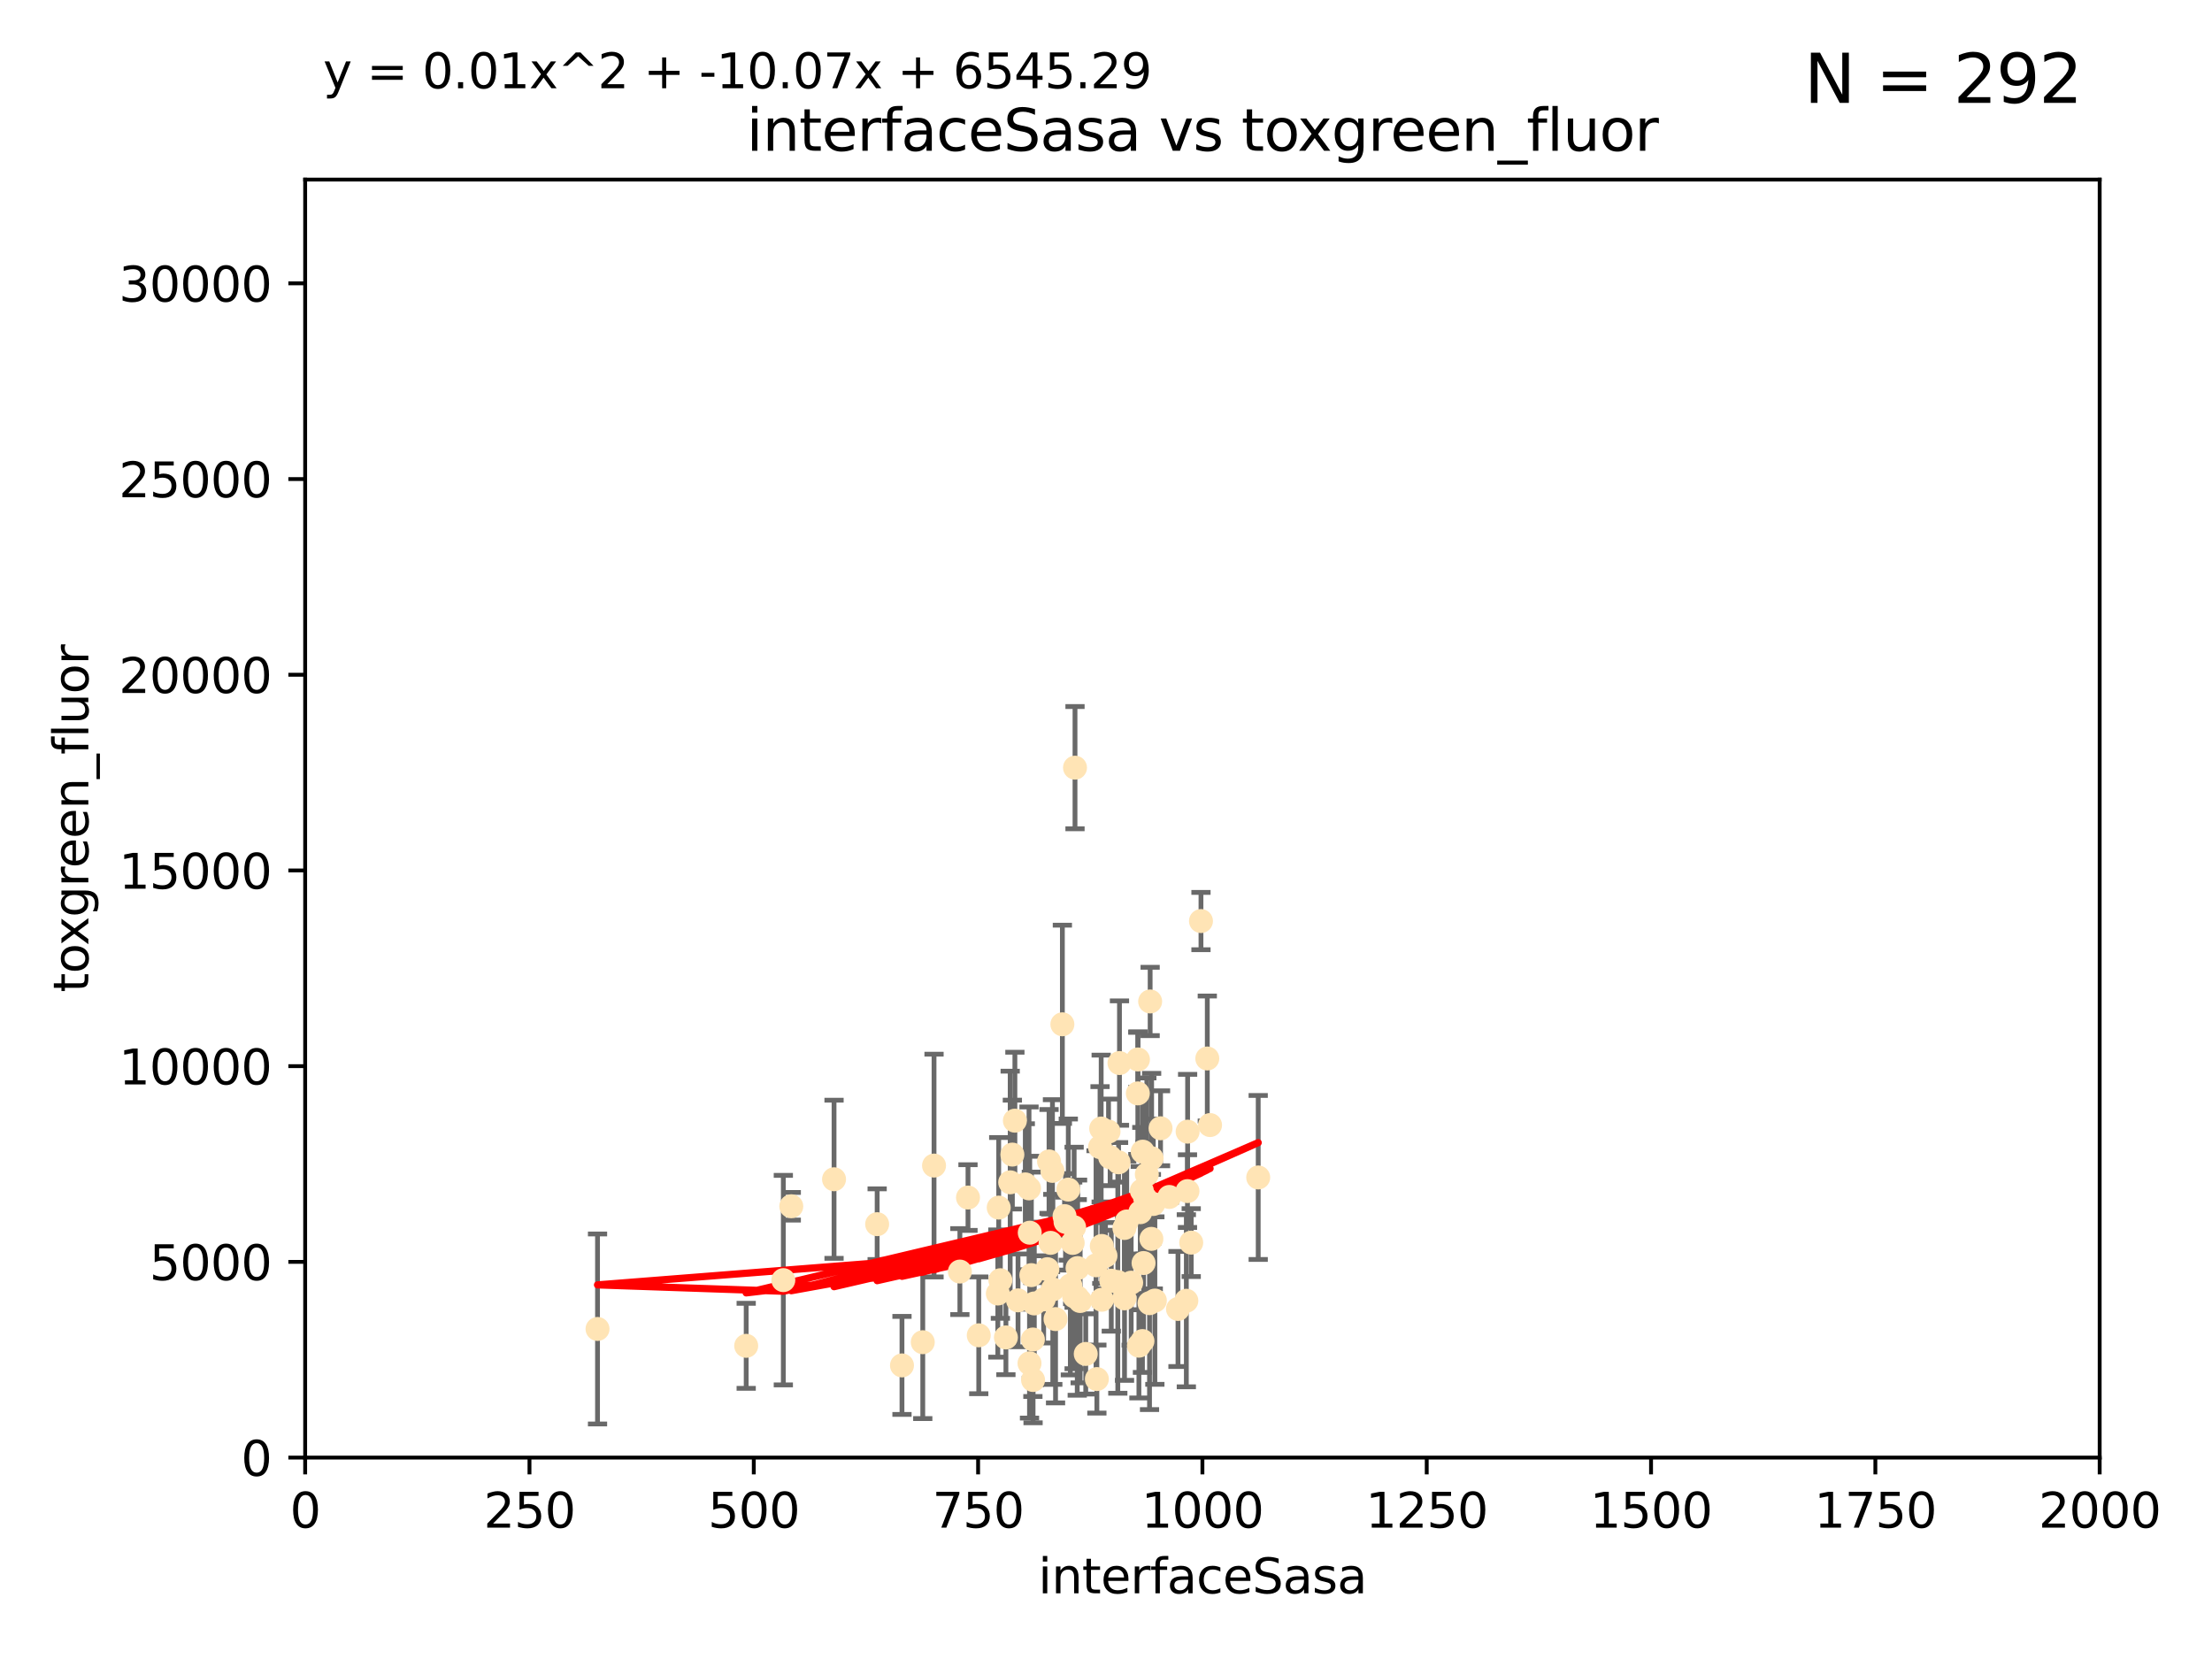 <?xml version="1.0" encoding="utf-8" standalone="no"?>
<!DOCTYPE svg PUBLIC "-//W3C//DTD SVG 1.1//EN"
  "http://www.w3.org/Graphics/SVG/1.1/DTD/svg11.dtd">
<svg xmlns:xlink="http://www.w3.org/1999/xlink" width="460.8pt" height="345.6pt" viewBox="0 0 460.8 345.6" xmlns="http://www.w3.org/2000/svg" version="1.1">
 <defs>
  <style type="text/css">*{stroke-linejoin: round; stroke-linecap: butt}</style>
 </defs>
 <g id="figure_1">
  <g id="patch_1">
   <path d="M 0 345.6 
L 460.8 345.6 
L 460.8 0 
L 0 0 
z
" style="fill: #ffffff"/>
  </g>
  <g id="axes_1">
   <g id="patch_2">
    <path d="M 63.571 303.64 
L 437.4 303.64 
L 437.4 37.411 
L 63.571 37.411 
z
" style="fill: #ffffff"/>
   </g>
   <g id="PathCollection_1">
    <defs>
     <path id="m7cef1342e3" d="M 0 1.118 
C 0.297 1.118 0.581 1 0.791 0.791 
C 1 0.581 1.118 0.297 1.118 0 
C 1.118 -0.297 1 -0.581 0.791 -0.791 
C 0.581 -1 0.297 -1.118 0 -1.118 
C -0.297 -1.118 -0.581 -1 -0.791 -0.791 
C -1 -0.581 -1.118 -0.297 -1.118 0 
C -1.118 0.297 -1 0.581 -0.791 0.791 
C -0.581 1 -0.297 1.118 0 1.118 
z
" style="stroke: #ffe4b5"/>
    </defs>
    <g clip-path="url(#pd8f5455bfb)">
     <use xlink:href="#m7cef1342e3" x="225.019" y="271.024" style="fill: #ffe4b5; stroke: #ffe4b5"/>
     <use xlink:href="#m7cef1342e3" x="247.374" y="248.129" style="fill: #ffe4b5; stroke: #ffe4b5"/>
     <use xlink:href="#m7cef1342e3" x="224.409" y="270.279" style="fill: #ffe4b5; stroke: #ffe4b5"/>
     <use xlink:href="#m7cef1342e3" x="239.467" y="271.473" style="fill: #ffe4b5; stroke: #ffe4b5"/>
     <use xlink:href="#m7cef1342e3" x="238.555" y="249.564" style="fill: #ffe4b5; stroke: #ffe4b5"/>
     <use xlink:href="#m7cef1342e3" x="239.596" y="208.622" style="fill: #ffe4b5; stroke: #ffe4b5"/>
     <use xlink:href="#m7cef1342e3" x="223.46" y="258.923" style="fill: #ffe4b5; stroke: #ffe4b5"/>
     <use xlink:href="#m7cef1342e3" x="250.185" y="191.873" style="fill: #ffe4b5; stroke: #ffe4b5"/>
     <use xlink:href="#m7cef1342e3" x="231.501" y="266.793" style="fill: #ffe4b5; stroke: #ffe4b5"/>
     <use xlink:href="#m7cef1342e3" x="234.232" y="255.81" style="fill: #ffe4b5; stroke: #ffe4b5"/>
     <use xlink:href="#m7cef1342e3" x="240.248" y="250.815" style="fill: #ffe4b5; stroke: #ffe4b5"/>
     <use xlink:href="#m7cef1342e3" x="224.476" y="264.164" style="fill: #ffe4b5; stroke: #ffe4b5"/>
     <use xlink:href="#m7cef1342e3" x="214.465" y="284" style="fill: #ffe4b5; stroke: #ffe4b5"/>
     <use xlink:href="#m7cef1342e3" x="223.762" y="270.045" style="fill: #ffe4b5; stroke: #ffe4b5"/>
     <use xlink:href="#m7cef1342e3" x="238.048" y="239.911" style="fill: #ffe4b5; stroke: #ffe4b5"/>
     <use xlink:href="#m7cef1342e3" x="233.018" y="242.129" style="fill: #ffe4b5; stroke: #ffe4b5"/>
     <use xlink:href="#m7cef1342e3" x="209.55" y="278.612" style="fill: #ffe4b5; stroke: #ffe4b5"/>
     <use xlink:href="#m7cef1342e3" x="212.073" y="270.89" style="fill: #ffe4b5; stroke: #ffe4b5"/>
     <use xlink:href="#m7cef1342e3" x="199.961" y="264.89" style="fill: #ffe4b5; stroke: #ffe4b5"/>
     <use xlink:href="#m7cef1342e3" x="187.899" y="284.439" style="fill: #ffe4b5; stroke: #ffe4b5"/>
     <use xlink:href="#m7cef1342e3" x="252.078" y="234.37" style="fill: #ffe4b5; stroke: #ffe4b5"/>
     <use xlink:href="#m7cef1342e3" x="218.183" y="264.398" style="fill: #ffe4b5; stroke: #ffe4b5"/>
     <use xlink:href="#m7cef1342e3" x="229.533" y="270.763" style="fill: #ffe4b5; stroke: #ffe4b5"/>
     <use xlink:href="#m7cef1342e3" x="237.861" y="248.041" style="fill: #ffe4b5; stroke: #ffe4b5"/>
     <use xlink:href="#m7cef1342e3" x="218.533" y="241.947" style="fill: #ffe4b5; stroke: #ffe4b5"/>
     <use xlink:href="#m7cef1342e3" x="201.651" y="249.472" style="fill: #ffe4b5; stroke: #ffe4b5"/>
     <use xlink:href="#m7cef1342e3" x="214.516" y="256.796" style="fill: #ffe4b5; stroke: #ffe4b5"/>
     <use xlink:href="#m7cef1342e3" x="226.181" y="282.05" style="fill: #ffe4b5; stroke: #ffe4b5"/>
     <use xlink:href="#m7cef1342e3" x="211.421" y="233.457" style="fill: #ffe4b5; stroke: #ffe4b5"/>
     <use xlink:href="#m7cef1342e3" x="221.312" y="213.381" style="fill: #ffe4b5; stroke: #ffe4b5"/>
     <use xlink:href="#m7cef1342e3" x="237.058" y="220.706" style="fill: #ffe4b5; stroke: #ffe4b5"/>
     <use xlink:href="#m7cef1342e3" x="214.852" y="265.635" style="fill: #ffe4b5; stroke: #ffe4b5"/>
     <use xlink:href="#m7cef1342e3" x="221.764" y="253.338" style="fill: #ffe4b5; stroke: #ffe4b5"/>
     <use xlink:href="#m7cef1342e3" x="247.402" y="235.744" style="fill: #ffe4b5; stroke: #ffe4b5"/>
     <use xlink:href="#m7cef1342e3" x="229.523" y="259.557" style="fill: #ffe4b5; stroke: #ffe4b5"/>
     <use xlink:href="#m7cef1342e3" x="229.159" y="238.968" style="fill: #ffe4b5; stroke: #ffe4b5"/>
     <use xlink:href="#m7cef1342e3" x="231.261" y="241.073" style="fill: #ffe4b5; stroke: #ffe4b5"/>
     <use xlink:href="#m7cef1342e3" x="208.396" y="266.692" style="fill: #ffe4b5; stroke: #ffe4b5"/>
     <use xlink:href="#m7cef1342e3" x="251.502" y="220.502" style="fill: #ffe4b5; stroke: #ffe4b5"/>
     <use xlink:href="#m7cef1342e3" x="240.579" y="270.933" style="fill: #ffe4b5; stroke: #ffe4b5"/>
     <use xlink:href="#m7cef1342e3" x="238.224" y="263.113" style="fill: #ffe4b5; stroke: #ffe4b5"/>
     <use xlink:href="#m7cef1342e3" x="218.847" y="258.906" style="fill: #ffe4b5; stroke: #ffe4b5"/>
     <use xlink:href="#m7cef1342e3" x="230.291" y="261.587" style="fill: #ffe4b5; stroke: #ffe4b5"/>
     <use xlink:href="#m7cef1342e3" x="203.892" y="278.169" style="fill: #ffe4b5; stroke: #ffe4b5"/>
     <use xlink:href="#m7cef1342e3" x="210.895" y="240.522" style="fill: #ffe4b5; stroke: #ffe4b5"/>
     <use xlink:href="#m7cef1342e3" x="239.906" y="241.288" style="fill: #ffe4b5; stroke: #ffe4b5"/>
     <use xlink:href="#m7cef1342e3" x="237.994" y="279.371" style="fill: #ffe4b5; stroke: #ffe4b5"/>
     <use xlink:href="#m7cef1342e3" x="229.394" y="235.096" style="fill: #ffe4b5; stroke: #ffe4b5"/>
     <use xlink:href="#m7cef1342e3" x="247.136" y="270.969" style="fill: #ffe4b5; stroke: #ffe4b5"/>
     <use xlink:href="#m7cef1342e3" x="173.746" y="245.662" style="fill: #ffe4b5; stroke: #ffe4b5"/>
     <use xlink:href="#m7cef1342e3" x="219.247" y="243.917" style="fill: #ffe4b5; stroke: #ffe4b5"/>
     <use xlink:href="#m7cef1342e3" x="241.762" y="235.041" style="fill: #ffe4b5; stroke: #ffe4b5"/>
     <use xlink:href="#m7cef1342e3" x="222.972" y="267.787" style="fill: #ffe4b5; stroke: #ffe4b5"/>
     <use xlink:href="#m7cef1342e3" x="234.716" y="254.454" style="fill: #ffe4b5; stroke: #ffe4b5"/>
     <use xlink:href="#m7cef1342e3" x="217.413" y="270.69" style="fill: #ffe4b5; stroke: #ffe4b5"/>
     <use xlink:href="#m7cef1342e3" x="237.033" y="227.774" style="fill: #ffe4b5; stroke: #ffe4b5"/>
     <use xlink:href="#m7cef1342e3" x="237.256" y="280.332" style="fill: #ffe4b5; stroke: #ffe4b5"/>
     <use xlink:href="#m7cef1342e3" x="219.318" y="268.6" style="fill: #ffe4b5; stroke: #ffe4b5"/>
     <use xlink:href="#m7cef1342e3" x="214.363" y="247.56" style="fill: #ffe4b5; stroke: #ffe4b5"/>
     <use xlink:href="#m7cef1342e3" x="262.108" y="245.286" style="fill: #ffe4b5; stroke: #ffe4b5"/>
     <use xlink:href="#m7cef1342e3" x="210.441" y="246.298" style="fill: #ffe4b5; stroke: #ffe4b5"/>
     <use xlink:href="#m7cef1342e3" x="215.17" y="279.044" style="fill: #ffe4b5; stroke: #ffe4b5"/>
     <use xlink:href="#m7cef1342e3" x="223.944" y="159.918" style="fill: #ffe4b5; stroke: #ffe4b5"/>
     <use xlink:href="#m7cef1342e3" x="230.927" y="235.73" style="fill: #ffe4b5; stroke: #ffe4b5"/>
     <use xlink:href="#m7cef1342e3" x="245.396" y="272.681" style="fill: #ffe4b5; stroke: #ffe4b5"/>
     <use xlink:href="#m7cef1342e3" x="228.325" y="263.586" style="fill: #ffe4b5; stroke: #ffe4b5"/>
     <use xlink:href="#m7cef1342e3" x="215.207" y="287.479" style="fill: #ffe4b5; stroke: #ffe4b5"/>
     <use xlink:href="#m7cef1342e3" x="248.153" y="258.861" style="fill: #ffe4b5; stroke: #ffe4b5"/>
     <use xlink:href="#m7cef1342e3" x="233.207" y="221.453" style="fill: #ffe4b5; stroke: #ffe4b5"/>
     <use xlink:href="#m7cef1342e3" x="238.906" y="244.639" style="fill: #ffe4b5; stroke: #ffe4b5"/>
     <use xlink:href="#m7cef1342e3" x="243.585" y="249.346" style="fill: #ffe4b5; stroke: #ffe4b5"/>
     <use xlink:href="#m7cef1342e3" x="237.544" y="252.522" style="fill: #ffe4b5; stroke: #ffe4b5"/>
     <use xlink:href="#m7cef1342e3" x="213.589" y="246.733" style="fill: #ffe4b5; stroke: #ffe4b5"/>
     <use xlink:href="#m7cef1342e3" x="228.499" y="287.283" style="fill: #ffe4b5; stroke: #ffe4b5"/>
     <use xlink:href="#m7cef1342e3" x="232.86" y="267.067" style="fill: #ffe4b5; stroke: #ffe4b5"/>
     <use xlink:href="#m7cef1342e3" x="223.762" y="255.661" style="fill: #ffe4b5; stroke: #ffe4b5"/>
     <use xlink:href="#m7cef1342e3" x="194.576" y="242.809" style="fill: #ffe4b5; stroke: #ffe4b5"/>
     <use xlink:href="#m7cef1342e3" x="235.645" y="267.206" style="fill: #ffe4b5; stroke: #ffe4b5"/>
     <use xlink:href="#m7cef1342e3" x="221.968" y="254.535" style="fill: #ffe4b5; stroke: #ffe4b5"/>
     <use xlink:href="#m7cef1342e3" x="182.727" y="255.018" style="fill: #ffe4b5; stroke: #ffe4b5"/>
     <use xlink:href="#m7cef1342e3" x="208.05" y="251.567" style="fill: #ffe4b5; stroke: #ffe4b5"/>
     <use xlink:href="#m7cef1342e3" x="164.838" y="251.288" style="fill: #ffe4b5; stroke: #ffe4b5"/>
     <use xlink:href="#m7cef1342e3" x="239.856" y="258.079" style="fill: #ffe4b5; stroke: #ffe4b5"/>
     <use xlink:href="#m7cef1342e3" x="155.445" y="280.361" style="fill: #ffe4b5; stroke: #ffe4b5"/>
     <use xlink:href="#m7cef1342e3" x="192.23" y="279.606" style="fill: #ffe4b5; stroke: #ffe4b5"/>
     <use xlink:href="#m7cef1342e3" x="234.256" y="270.471" style="fill: #ffe4b5; stroke: #ffe4b5"/>
     <use xlink:href="#m7cef1342e3" x="207.867" y="269.465" style="fill: #ffe4b5; stroke: #ffe4b5"/>
     <use xlink:href="#m7cef1342e3" x="124.475" y="276.845" style="fill: #ffe4b5; stroke: #ffe4b5"/>
     <use xlink:href="#m7cef1342e3" x="163.182" y="266.674" style="fill: #ffe4b5; stroke: #ffe4b5"/>
     <use xlink:href="#m7cef1342e3" x="222.546" y="247.812" style="fill: #ffe4b5; stroke: #ffe4b5"/>
     <use xlink:href="#m7cef1342e3" x="215.467" y="271.53" style="fill: #ffe4b5; stroke: #ffe4b5"/>
     <use xlink:href="#m7cef1342e3" x="219.891" y="274.792" style="fill: #ffe4b5; stroke: #ffe4b5"/>
    </g>
   </g>
   <g id="matplotlib.axis_1">
    <g id="xtick_1">
     <g id="line2d_1">
      <defs>
       <path id="m6d8f3590f9" d="M 0 0 
L 0 3.5 
" style="stroke: #000000; stroke-width: 0.8"/>
      </defs>
      <g>
       <use xlink:href="#m6d8f3590f9" x="63.571" y="303.64" style="stroke: #000000; stroke-width: 0.8"/>
      </g>
     </g>
     <g id="text_1">
      <!-- 0 -->
      <g transform="translate(60.39 318.238)scale(0.1 -0.1)">
       <defs>
        <path id="DejaVuSans-30" d="M 2034 4250 
Q 1547 4250 1301 3770 
Q 1056 3291 1056 2328 
Q 1056 1369 1301 889 
Q 1547 409 2034 409 
Q 2525 409 2770 889 
Q 3016 1369 3016 2328 
Q 3016 3291 2770 3770 
Q 2525 4250 2034 4250 
z
M 2034 4750 
Q 2819 4750 3233 4129 
Q 3647 3509 3647 2328 
Q 3647 1150 3233 529 
Q 2819 -91 2034 -91 
Q 1250 -91 836 529 
Q 422 1150 422 2328 
Q 422 3509 836 4129 
Q 1250 4750 2034 4750 
z
" transform="scale(0.016)"/>
       </defs>
       <use xlink:href="#DejaVuSans-30"/>
      </g>
     </g>
    </g>
    <g id="xtick_2">
     <g id="line2d_2">
      <g>
       <use xlink:href="#m6d8f3590f9" x="110.3" y="303.64" style="stroke: #000000; stroke-width: 0.8"/>
      </g>
     </g>
     <g id="text_2">
      <!-- 250 -->
      <g transform="translate(100.756 318.238)scale(0.1 -0.1)">
       <defs>
        <path id="DejaVuSans-32" d="M 1228 531 
L 3431 531 
L 3431 0 
L 469 0 
L 469 531 
Q 828 903 1448 1529 
Q 2069 2156 2228 2338 
Q 2531 2678 2651 2914 
Q 2772 3150 2772 3378 
Q 2772 3750 2511 3984 
Q 2250 4219 1831 4219 
Q 1534 4219 1204 4116 
Q 875 4013 500 3803 
L 500 4441 
Q 881 4594 1212 4672 
Q 1544 4750 1819 4750 
Q 2544 4750 2975 4387 
Q 3406 4025 3406 3419 
Q 3406 3131 3298 2873 
Q 3191 2616 2906 2266 
Q 2828 2175 2409 1742 
Q 1991 1309 1228 531 
z
" transform="scale(0.016)"/>
        <path id="DejaVuSans-35" d="M 691 4666 
L 3169 4666 
L 3169 4134 
L 1269 4134 
L 1269 2991 
Q 1406 3038 1543 3061 
Q 1681 3084 1819 3084 
Q 2600 3084 3056 2656 
Q 3513 2228 3513 1497 
Q 3513 744 3044 326 
Q 2575 -91 1722 -91 
Q 1428 -91 1123 -41 
Q 819 9 494 109 
L 494 744 
Q 775 591 1075 516 
Q 1375 441 1709 441 
Q 2250 441 2565 725 
Q 2881 1009 2881 1497 
Q 2881 1984 2565 2268 
Q 2250 2553 1709 2553 
Q 1456 2553 1204 2497 
Q 953 2441 691 2322 
L 691 4666 
z
" transform="scale(0.016)"/>
       </defs>
       <use xlink:href="#DejaVuSans-32"/>
       <use xlink:href="#DejaVuSans-35" x="63.623"/>
       <use xlink:href="#DejaVuSans-30" x="127.246"/>
      </g>
     </g>
    </g>
    <g id="xtick_3">
     <g id="line2d_3">
      <g>
       <use xlink:href="#m6d8f3590f9" x="157.028" y="303.64" style="stroke: #000000; stroke-width: 0.8"/>
      </g>
     </g>
     <g id="text_3">
      <!-- 500 -->
      <g transform="translate(147.485 318.238)scale(0.1 -0.1)">
       <use xlink:href="#DejaVuSans-35"/>
       <use xlink:href="#DejaVuSans-30" x="63.623"/>
       <use xlink:href="#DejaVuSans-30" x="127.246"/>
      </g>
     </g>
    </g>
    <g id="xtick_4">
     <g id="line2d_4">
      <g>
       <use xlink:href="#m6d8f3590f9" x="203.757" y="303.64" style="stroke: #000000; stroke-width: 0.8"/>
      </g>
     </g>
     <g id="text_4">
      <!-- 750 -->
      <g transform="translate(194.213 318.238)scale(0.1 -0.1)">
       <defs>
        <path id="DejaVuSans-37" d="M 525 4666 
L 3525 4666 
L 3525 4397 
L 1831 0 
L 1172 0 
L 2766 4134 
L 525 4134 
L 525 4666 
z
" transform="scale(0.016)"/>
       </defs>
       <use xlink:href="#DejaVuSans-37"/>
       <use xlink:href="#DejaVuSans-35" x="63.623"/>
       <use xlink:href="#DejaVuSans-30" x="127.246"/>
      </g>
     </g>
    </g>
    <g id="xtick_5">
     <g id="line2d_5">
      <g>
       <use xlink:href="#m6d8f3590f9" x="250.486" y="303.64" style="stroke: #000000; stroke-width: 0.8"/>
      </g>
     </g>
     <g id="text_5">
      <!-- 1000 -->
      <g transform="translate(237.761 318.238)scale(0.1 -0.1)">
       <defs>
        <path id="DejaVuSans-31" d="M 794 531 
L 1825 531 
L 1825 4091 
L 703 3866 
L 703 4441 
L 1819 4666 
L 2450 4666 
L 2450 531 
L 3481 531 
L 3481 0 
L 794 0 
L 794 531 
z
" transform="scale(0.016)"/>
       </defs>
       <use xlink:href="#DejaVuSans-31"/>
       <use xlink:href="#DejaVuSans-30" x="63.623"/>
       <use xlink:href="#DejaVuSans-30" x="127.246"/>
       <use xlink:href="#DejaVuSans-30" x="190.869"/>
      </g>
     </g>
    </g>
    <g id="xtick_6">
     <g id="line2d_6">
      <g>
       <use xlink:href="#m6d8f3590f9" x="297.214" y="303.64" style="stroke: #000000; stroke-width: 0.8"/>
      </g>
     </g>
     <g id="text_6">
      <!-- 1250 -->
      <g transform="translate(284.489 318.238)scale(0.1 -0.1)">
       <use xlink:href="#DejaVuSans-31"/>
       <use xlink:href="#DejaVuSans-32" x="63.623"/>
       <use xlink:href="#DejaVuSans-35" x="127.246"/>
       <use xlink:href="#DejaVuSans-30" x="190.869"/>
      </g>
     </g>
    </g>
    <g id="xtick_7">
     <g id="line2d_7">
      <g>
       <use xlink:href="#m6d8f3590f9" x="343.943" y="303.64" style="stroke: #000000; stroke-width: 0.8"/>
      </g>
     </g>
     <g id="text_7">
      <!-- 1500 -->
      <g transform="translate(331.218 318.238)scale(0.1 -0.1)">
       <use xlink:href="#DejaVuSans-31"/>
       <use xlink:href="#DejaVuSans-35" x="63.623"/>
       <use xlink:href="#DejaVuSans-30" x="127.246"/>
       <use xlink:href="#DejaVuSans-30" x="190.869"/>
      </g>
     </g>
    </g>
    <g id="xtick_8">
     <g id="line2d_8">
      <g>
       <use xlink:href="#m6d8f3590f9" x="390.671" y="303.64" style="stroke: #000000; stroke-width: 0.8"/>
      </g>
     </g>
     <g id="text_8">
      <!-- 1750 -->
      <g transform="translate(377.946 318.238)scale(0.1 -0.1)">
       <use xlink:href="#DejaVuSans-31"/>
       <use xlink:href="#DejaVuSans-37" x="63.623"/>
       <use xlink:href="#DejaVuSans-35" x="127.246"/>
       <use xlink:href="#DejaVuSans-30" x="190.869"/>
      </g>
     </g>
    </g>
    <g id="xtick_9">
     <g id="line2d_9">
      <g>
       <use xlink:href="#m6d8f3590f9" x="437.4" y="303.64" style="stroke: #000000; stroke-width: 0.8"/>
      </g>
     </g>
     <g id="text_9">
      <!-- 2000 -->
      <g transform="translate(424.675 318.238)scale(0.1 -0.1)">
       <use xlink:href="#DejaVuSans-32"/>
       <use xlink:href="#DejaVuSans-30" x="63.623"/>
       <use xlink:href="#DejaVuSans-30" x="127.246"/>
       <use xlink:href="#DejaVuSans-30" x="190.869"/>
      </g>
     </g>
    </g>
    <g id="text_10">
     <!-- interfaceSasa -->
     <g transform="translate(216.279 331.917)scale(0.1 -0.1)">
      <defs>
       <path id="DejaVuSans-69" d="M 603 3500 
L 1178 3500 
L 1178 0 
L 603 0 
L 603 3500 
z
M 603 4863 
L 1178 4863 
L 1178 4134 
L 603 4134 
L 603 4863 
z
" transform="scale(0.016)"/>
       <path id="DejaVuSans-6e" d="M 3513 2113 
L 3513 0 
L 2938 0 
L 2938 2094 
Q 2938 2591 2744 2837 
Q 2550 3084 2163 3084 
Q 1697 3084 1428 2787 
Q 1159 2491 1159 1978 
L 1159 0 
L 581 0 
L 581 3500 
L 1159 3500 
L 1159 2956 
Q 1366 3272 1645 3428 
Q 1925 3584 2291 3584 
Q 2894 3584 3203 3211 
Q 3513 2838 3513 2113 
z
" transform="scale(0.016)"/>
       <path id="DejaVuSans-74" d="M 1172 4494 
L 1172 3500 
L 2356 3500 
L 2356 3053 
L 1172 3053 
L 1172 1153 
Q 1172 725 1289 603 
Q 1406 481 1766 481 
L 2356 481 
L 2356 0 
L 1766 0 
Q 1100 0 847 248 
Q 594 497 594 1153 
L 594 3053 
L 172 3053 
L 172 3500 
L 594 3500 
L 594 4494 
L 1172 4494 
z
" transform="scale(0.016)"/>
       <path id="DejaVuSans-65" d="M 3597 1894 
L 3597 1613 
L 953 1613 
Q 991 1019 1311 708 
Q 1631 397 2203 397 
Q 2534 397 2845 478 
Q 3156 559 3463 722 
L 3463 178 
Q 3153 47 2828 -22 
Q 2503 -91 2169 -91 
Q 1331 -91 842 396 
Q 353 884 353 1716 
Q 353 2575 817 3079 
Q 1281 3584 2069 3584 
Q 2775 3584 3186 3129 
Q 3597 2675 3597 1894 
z
M 3022 2063 
Q 3016 2534 2758 2815 
Q 2500 3097 2075 3097 
Q 1594 3097 1305 2825 
Q 1016 2553 972 2059 
L 3022 2063 
z
" transform="scale(0.016)"/>
       <path id="DejaVuSans-72" d="M 2631 2963 
Q 2534 3019 2420 3045 
Q 2306 3072 2169 3072 
Q 1681 3072 1420 2755 
Q 1159 2438 1159 1844 
L 1159 0 
L 581 0 
L 581 3500 
L 1159 3500 
L 1159 2956 
Q 1341 3275 1631 3429 
Q 1922 3584 2338 3584 
Q 2397 3584 2469 3576 
Q 2541 3569 2628 3553 
L 2631 2963 
z
" transform="scale(0.016)"/>
       <path id="DejaVuSans-66" d="M 2375 4863 
L 2375 4384 
L 1825 4384 
Q 1516 4384 1395 4259 
Q 1275 4134 1275 3809 
L 1275 3500 
L 2222 3500 
L 2222 3053 
L 1275 3053 
L 1275 0 
L 697 0 
L 697 3053 
L 147 3053 
L 147 3500 
L 697 3500 
L 697 3744 
Q 697 4328 969 4595 
Q 1241 4863 1831 4863 
L 2375 4863 
z
" transform="scale(0.016)"/>
       <path id="DejaVuSans-61" d="M 2194 1759 
Q 1497 1759 1228 1600 
Q 959 1441 959 1056 
Q 959 750 1161 570 
Q 1363 391 1709 391 
Q 2188 391 2477 730 
Q 2766 1069 2766 1631 
L 2766 1759 
L 2194 1759 
z
M 3341 1997 
L 3341 0 
L 2766 0 
L 2766 531 
Q 2569 213 2275 61 
Q 1981 -91 1556 -91 
Q 1019 -91 701 211 
Q 384 513 384 1019 
Q 384 1609 779 1909 
Q 1175 2209 1959 2209 
L 2766 2209 
L 2766 2266 
Q 2766 2663 2505 2880 
Q 2244 3097 1772 3097 
Q 1472 3097 1187 3025 
Q 903 2953 641 2809 
L 641 3341 
Q 956 3463 1253 3523 
Q 1550 3584 1831 3584 
Q 2591 3584 2966 3190 
Q 3341 2797 3341 1997 
z
" transform="scale(0.016)"/>
       <path id="DejaVuSans-63" d="M 3122 3366 
L 3122 2828 
Q 2878 2963 2633 3030 
Q 2388 3097 2138 3097 
Q 1578 3097 1268 2742 
Q 959 2388 959 1747 
Q 959 1106 1268 751 
Q 1578 397 2138 397 
Q 2388 397 2633 464 
Q 2878 531 3122 666 
L 3122 134 
Q 2881 22 2623 -34 
Q 2366 -91 2075 -91 
Q 1284 -91 818 406 
Q 353 903 353 1747 
Q 353 2603 823 3093 
Q 1294 3584 2113 3584 
Q 2378 3584 2631 3529 
Q 2884 3475 3122 3366 
z
" transform="scale(0.016)"/>
       <path id="DejaVuSans-53" d="M 3425 4513 
L 3425 3897 
Q 3066 4069 2747 4153 
Q 2428 4238 2131 4238 
Q 1616 4238 1336 4038 
Q 1056 3838 1056 3469 
Q 1056 3159 1242 3001 
Q 1428 2844 1947 2747 
L 2328 2669 
Q 3034 2534 3370 2195 
Q 3706 1856 3706 1288 
Q 3706 609 3251 259 
Q 2797 -91 1919 -91 
Q 1588 -91 1214 -16 
Q 841 59 441 206 
L 441 856 
Q 825 641 1194 531 
Q 1563 422 1919 422 
Q 2459 422 2753 634 
Q 3047 847 3047 1241 
Q 3047 1584 2836 1778 
Q 2625 1972 2144 2069 
L 1759 2144 
Q 1053 2284 737 2584 
Q 422 2884 422 3419 
Q 422 4038 858 4394 
Q 1294 4750 2059 4750 
Q 2388 4750 2728 4690 
Q 3069 4631 3425 4513 
z
" transform="scale(0.016)"/>
       <path id="DejaVuSans-73" d="M 2834 3397 
L 2834 2853 
Q 2591 2978 2328 3040 
Q 2066 3103 1784 3103 
Q 1356 3103 1142 2972 
Q 928 2841 928 2578 
Q 928 2378 1081 2264 
Q 1234 2150 1697 2047 
L 1894 2003 
Q 2506 1872 2764 1633 
Q 3022 1394 3022 966 
Q 3022 478 2636 193 
Q 2250 -91 1575 -91 
Q 1294 -91 989 -36 
Q 684 19 347 128 
L 347 722 
Q 666 556 975 473 
Q 1284 391 1588 391 
Q 1994 391 2212 530 
Q 2431 669 2431 922 
Q 2431 1156 2273 1281 
Q 2116 1406 1581 1522 
L 1381 1569 
Q 847 1681 609 1914 
Q 372 2147 372 2553 
Q 372 3047 722 3315 
Q 1072 3584 1716 3584 
Q 2034 3584 2315 3537 
Q 2597 3491 2834 3397 
z
" transform="scale(0.016)"/>
      </defs>
      <use xlink:href="#DejaVuSans-69"/>
      <use xlink:href="#DejaVuSans-6e" x="27.783"/>
      <use xlink:href="#DejaVuSans-74" x="91.162"/>
      <use xlink:href="#DejaVuSans-65" x="130.371"/>
      <use xlink:href="#DejaVuSans-72" x="191.895"/>
      <use xlink:href="#DejaVuSans-66" x="233.008"/>
      <use xlink:href="#DejaVuSans-61" x="268.213"/>
      <use xlink:href="#DejaVuSans-63" x="329.492"/>
      <use xlink:href="#DejaVuSans-65" x="384.473"/>
      <use xlink:href="#DejaVuSans-53" x="445.996"/>
      <use xlink:href="#DejaVuSans-61" x="509.473"/>
      <use xlink:href="#DejaVuSans-73" x="570.752"/>
      <use xlink:href="#DejaVuSans-61" x="622.852"/>
     </g>
    </g>
   </g>
   <g id="matplotlib.axis_2">
    <g id="ytick_1">
     <g id="line2d_10">
      <defs>
       <path id="m419b543bbe" d="M 0 0 
L -3.5 0 
" style="stroke: #000000; stroke-width: 0.8"/>
      </defs>
      <g>
       <use xlink:href="#m419b543bbe" x="63.571" y="303.64" style="stroke: #000000; stroke-width: 0.8"/>
      </g>
     </g>
     <g id="text_11">
      <!-- 0 -->
      <g transform="translate(50.209 307.439)scale(0.1 -0.1)">
       <use xlink:href="#DejaVuSans-30"/>
      </g>
     </g>
    </g>
    <g id="ytick_2">
     <g id="line2d_11">
      <g>
       <use xlink:href="#m419b543bbe" x="63.571" y="262.871" style="stroke: #000000; stroke-width: 0.8"/>
      </g>
     </g>
     <g id="text_12">
      <!-- 5000 -->
      <g transform="translate(31.121 266.67)scale(0.1 -0.1)">
       <use xlink:href="#DejaVuSans-35"/>
       <use xlink:href="#DejaVuSans-30" x="63.623"/>
       <use xlink:href="#DejaVuSans-30" x="127.246"/>
       <use xlink:href="#DejaVuSans-30" x="190.869"/>
      </g>
     </g>
    </g>
    <g id="ytick_3">
     <g id="line2d_12">
      <g>
       <use xlink:href="#m419b543bbe" x="63.571" y="222.102" style="stroke: #000000; stroke-width: 0.8"/>
      </g>
     </g>
     <g id="text_13">
      <!-- 10000 -->
      <g transform="translate(24.759 225.901)scale(0.1 -0.1)">
       <use xlink:href="#DejaVuSans-31"/>
       <use xlink:href="#DejaVuSans-30" x="63.623"/>
       <use xlink:href="#DejaVuSans-30" x="127.246"/>
       <use xlink:href="#DejaVuSans-30" x="190.869"/>
       <use xlink:href="#DejaVuSans-30" x="254.492"/>
      </g>
     </g>
    </g>
    <g id="ytick_4">
     <g id="line2d_13">
      <g>
       <use xlink:href="#m419b543bbe" x="63.571" y="181.332" style="stroke: #000000; stroke-width: 0.8"/>
      </g>
     </g>
     <g id="text_14">
      <!-- 15000 -->
      <g transform="translate(24.759 185.132)scale(0.1 -0.1)">
       <use xlink:href="#DejaVuSans-31"/>
       <use xlink:href="#DejaVuSans-35" x="63.623"/>
       <use xlink:href="#DejaVuSans-30" x="127.246"/>
       <use xlink:href="#DejaVuSans-30" x="190.869"/>
       <use xlink:href="#DejaVuSans-30" x="254.492"/>
      </g>
     </g>
    </g>
    <g id="ytick_5">
     <g id="line2d_14">
      <g>
       <use xlink:href="#m419b543bbe" x="63.571" y="140.563" style="stroke: #000000; stroke-width: 0.8"/>
      </g>
     </g>
     <g id="text_15">
      <!-- 20000 -->
      <g transform="translate(24.759 144.362)scale(0.1 -0.1)">
       <use xlink:href="#DejaVuSans-32"/>
       <use xlink:href="#DejaVuSans-30" x="63.623"/>
       <use xlink:href="#DejaVuSans-30" x="127.246"/>
       <use xlink:href="#DejaVuSans-30" x="190.869"/>
       <use xlink:href="#DejaVuSans-30" x="254.492"/>
      </g>
     </g>
    </g>
    <g id="ytick_6">
     <g id="line2d_15">
      <g>
       <use xlink:href="#m419b543bbe" x="63.571" y="99.794" style="stroke: #000000; stroke-width: 0.8"/>
      </g>
     </g>
     <g id="text_16">
      <!-- 25000 -->
      <g transform="translate(24.759 103.593)scale(0.1 -0.1)">
       <use xlink:href="#DejaVuSans-32"/>
       <use xlink:href="#DejaVuSans-35" x="63.623"/>
       <use xlink:href="#DejaVuSans-30" x="127.246"/>
       <use xlink:href="#DejaVuSans-30" x="190.869"/>
       <use xlink:href="#DejaVuSans-30" x="254.492"/>
      </g>
     </g>
    </g>
    <g id="ytick_7">
     <g id="line2d_16">
      <g>
       <use xlink:href="#m419b543bbe" x="63.571" y="59.025" style="stroke: #000000; stroke-width: 0.8"/>
      </g>
     </g>
     <g id="text_17">
      <!-- 30000 -->
      <g transform="translate(24.759 62.824)scale(0.1 -0.1)">
       <defs>
        <path id="DejaVuSans-33" d="M 2597 2516 
Q 3050 2419 3304 2112 
Q 3559 1806 3559 1356 
Q 3559 666 3084 287 
Q 2609 -91 1734 -91 
Q 1441 -91 1130 -33 
Q 819 25 488 141 
L 488 750 
Q 750 597 1062 519 
Q 1375 441 1716 441 
Q 2309 441 2620 675 
Q 2931 909 2931 1356 
Q 2931 1769 2642 2001 
Q 2353 2234 1838 2234 
L 1294 2234 
L 1294 2753 
L 1863 2753 
Q 2328 2753 2575 2939 
Q 2822 3125 2822 3475 
Q 2822 3834 2567 4026 
Q 2313 4219 1838 4219 
Q 1578 4219 1281 4162 
Q 984 4106 628 3988 
L 628 4550 
Q 988 4650 1302 4700 
Q 1616 4750 1894 4750 
Q 2613 4750 3031 4423 
Q 3450 4097 3450 3541 
Q 3450 3153 3228 2886 
Q 3006 2619 2597 2516 
z
" transform="scale(0.016)"/>
       </defs>
       <use xlink:href="#DejaVuSans-33"/>
       <use xlink:href="#DejaVuSans-30" x="63.623"/>
       <use xlink:href="#DejaVuSans-30" x="127.246"/>
       <use xlink:href="#DejaVuSans-30" x="190.869"/>
       <use xlink:href="#DejaVuSans-30" x="254.492"/>
      </g>
     </g>
    </g>
    <g id="text_18">
     <!-- toxgreen_fluor -->
     <g transform="translate(18.401 206.72)rotate(-90)scale(0.1 -0.1)">
      <defs>
       <path id="DejaVuSans-6f" d="M 1959 3097 
Q 1497 3097 1228 2736 
Q 959 2375 959 1747 
Q 959 1119 1226 758 
Q 1494 397 1959 397 
Q 2419 397 2687 759 
Q 2956 1122 2956 1747 
Q 2956 2369 2687 2733 
Q 2419 3097 1959 3097 
z
M 1959 3584 
Q 2709 3584 3137 3096 
Q 3566 2609 3566 1747 
Q 3566 888 3137 398 
Q 2709 -91 1959 -91 
Q 1206 -91 779 398 
Q 353 888 353 1747 
Q 353 2609 779 3096 
Q 1206 3584 1959 3584 
z
" transform="scale(0.016)"/>
       <path id="DejaVuSans-78" d="M 3513 3500 
L 2247 1797 
L 3578 0 
L 2900 0 
L 1881 1375 
L 863 0 
L 184 0 
L 1544 1831 
L 300 3500 
L 978 3500 
L 1906 2253 
L 2834 3500 
L 3513 3500 
z
" transform="scale(0.016)"/>
       <path id="DejaVuSans-67" d="M 2906 1791 
Q 2906 2416 2648 2759 
Q 2391 3103 1925 3103 
Q 1463 3103 1205 2759 
Q 947 2416 947 1791 
Q 947 1169 1205 825 
Q 1463 481 1925 481 
Q 2391 481 2648 825 
Q 2906 1169 2906 1791 
z
M 3481 434 
Q 3481 -459 3084 -895 
Q 2688 -1331 1869 -1331 
Q 1566 -1331 1297 -1286 
Q 1028 -1241 775 -1147 
L 775 -588 
Q 1028 -725 1275 -790 
Q 1522 -856 1778 -856 
Q 2344 -856 2625 -561 
Q 2906 -266 2906 331 
L 2906 616 
Q 2728 306 2450 153 
Q 2172 0 1784 0 
Q 1141 0 747 490 
Q 353 981 353 1791 
Q 353 2603 747 3093 
Q 1141 3584 1784 3584 
Q 2172 3584 2450 3431 
Q 2728 3278 2906 2969 
L 2906 3500 
L 3481 3500 
L 3481 434 
z
" transform="scale(0.016)"/>
       <path id="DejaVuSans-5f" d="M 3263 -1063 
L 3263 -1509 
L -63 -1509 
L -63 -1063 
L 3263 -1063 
z
" transform="scale(0.016)"/>
       <path id="DejaVuSans-6c" d="M 603 4863 
L 1178 4863 
L 1178 0 
L 603 0 
L 603 4863 
z
" transform="scale(0.016)"/>
       <path id="DejaVuSans-75" d="M 544 1381 
L 544 3500 
L 1119 3500 
L 1119 1403 
Q 1119 906 1312 657 
Q 1506 409 1894 409 
Q 2359 409 2629 706 
Q 2900 1003 2900 1516 
L 2900 3500 
L 3475 3500 
L 3475 0 
L 2900 0 
L 2900 538 
Q 2691 219 2414 64 
Q 2138 -91 1772 -91 
Q 1169 -91 856 284 
Q 544 659 544 1381 
z
M 1991 3584 
L 1991 3584 
z
" transform="scale(0.016)"/>
      </defs>
      <use xlink:href="#DejaVuSans-74"/>
      <use xlink:href="#DejaVuSans-6f" x="39.209"/>
      <use xlink:href="#DejaVuSans-78" x="97.266"/>
      <use xlink:href="#DejaVuSans-67" x="156.445"/>
      <use xlink:href="#DejaVuSans-72" x="219.922"/>
      <use xlink:href="#DejaVuSans-65" x="258.785"/>
      <use xlink:href="#DejaVuSans-65" x="320.309"/>
      <use xlink:href="#DejaVuSans-6e" x="381.832"/>
      <use xlink:href="#DejaVuSans-5f" x="445.211"/>
      <use xlink:href="#DejaVuSans-66" x="495.211"/>
      <use xlink:href="#DejaVuSans-6c" x="530.416"/>
      <use xlink:href="#DejaVuSans-75" x="558.199"/>
      <use xlink:href="#DejaVuSans-6f" x="621.578"/>
      <use xlink:href="#DejaVuSans-72" x="682.76"/>
     </g>
    </g>
   </g>
   <g id="LineCollection_1">
    <path d="M 225.019 288.072 
L 225.019 253.976 
" clip-path="url(#pd8f5455bfb)" style="fill: none; stroke: #696969"/>
    <path d="M 247.374 255.699 
L 247.374 240.559 
" clip-path="url(#pd8f5455bfb)" style="fill: none; stroke: #696969"/>
    <path d="M 224.409 290.658 
L 224.409 249.9 
" clip-path="url(#pd8f5455bfb)" style="fill: none; stroke: #696969"/>
    <path d="M 239.467 293.644 
L 239.467 249.301 
" clip-path="url(#pd8f5455bfb)" style="fill: none; stroke: #696969"/>
    <path d="M 238.555 261.239 
L 238.555 237.889 
" clip-path="url(#pd8f5455bfb)" style="fill: none; stroke: #696969"/>
    <path d="M 239.596 215.739 
L 239.596 201.505 
" clip-path="url(#pd8f5455bfb)" style="fill: none; stroke: #696969"/>
    <path d="M 223.46 271.588 
L 223.46 246.259 
" clip-path="url(#pd8f5455bfb)" style="fill: none; stroke: #696969"/>
    <path d="M 250.185 197.842 
L 250.185 185.903 
" clip-path="url(#pd8f5455bfb)" style="fill: none; stroke: #696969"/>
    <path d="M 231.501 277.303 
L 231.501 256.284 
" clip-path="url(#pd8f5455bfb)" style="fill: none; stroke: #696969"/>
    <path d="M 234.232 270.3 
L 234.232 241.32 
" clip-path="url(#pd8f5455bfb)" style="fill: none; stroke: #696969"/>
    <path d="M 240.248 268.497 
L 240.248 233.133 
" clip-path="url(#pd8f5455bfb)" style="fill: none; stroke: #696969"/>
    <path d="M 224.476 282.501 
L 224.476 245.827 
" clip-path="url(#pd8f5455bfb)" style="fill: none; stroke: #696969"/>
    <path d="M 214.465 295.409 
L 214.465 272.591 
" clip-path="url(#pd8f5455bfb)" style="fill: none; stroke: #696969"/>
    <path d="M 223.762 285.126 
L 223.762 254.965 
" clip-path="url(#pd8f5455bfb)" style="fill: none; stroke: #696969"/>
    <path d="M 238.048 251.677 
L 238.048 228.145 
" clip-path="url(#pd8f5455bfb)" style="fill: none; stroke: #696969"/>
    <path d="M 233.018 246.25 
L 233.018 238.009 
" clip-path="url(#pd8f5455bfb)" style="fill: none; stroke: #696969"/>
    <path d="M 209.55 286.365 
L 209.55 270.859 
" clip-path="url(#pd8f5455bfb)" style="fill: none; stroke: #696969"/>
    <path d="M 212.073 280.552 
L 212.073 261.228 
" clip-path="url(#pd8f5455bfb)" style="fill: none; stroke: #696969"/>
    <path d="M 199.961 273.841 
L 199.961 255.939 
" clip-path="url(#pd8f5455bfb)" style="fill: none; stroke: #696969"/>
    <path d="M 187.899 294.646 
L 187.899 274.233 
" clip-path="url(#pd8f5455bfb)" style="fill: none; stroke: #696969"/>
    <path d="M 252.078 234.824 
L 252.078 233.916 
" clip-path="url(#pd8f5455bfb)" style="fill: none; stroke: #696969"/>
    <path d="M 218.183 271.198 
L 218.183 257.598 
" clip-path="url(#pd8f5455bfb)" style="fill: none; stroke: #696969"/>
    <path d="M 229.533 271.8 
L 229.533 269.726 
" clip-path="url(#pd8f5455bfb)" style="fill: none; stroke: #696969"/>
    <path d="M 237.861 261.222 
L 237.861 234.86 
" clip-path="url(#pd8f5455bfb)" style="fill: none; stroke: #696969"/>
    <path d="M 218.533 252.763 
L 218.533 231.131 
" clip-path="url(#pd8f5455bfb)" style="fill: none; stroke: #696969"/>
    <path d="M 201.651 256.315 
L 201.651 242.629 
" clip-path="url(#pd8f5455bfb)" style="fill: none; stroke: #696969"/>
    <path d="M 214.516 272.725 
L 214.516 240.867 
" clip-path="url(#pd8f5455bfb)" style="fill: none; stroke: #696969"/>
    <path d="M 226.181 290.412 
L 226.181 273.689 
" clip-path="url(#pd8f5455bfb)" style="fill: none; stroke: #696969"/>
    <path d="M 211.421 247.717 
L 211.421 219.198 
" clip-path="url(#pd8f5455bfb)" style="fill: none; stroke: #696969"/>
    <path d="M 221.312 234.034 
L 221.312 192.729 
" clip-path="url(#pd8f5455bfb)" style="fill: none; stroke: #696969"/>
    <path d="M 237.058 226.476 
L 237.058 214.937 
" clip-path="url(#pd8f5455bfb)" style="fill: none; stroke: #696969"/>
    <path d="M 214.852 287.101 
L 214.852 244.168 
" clip-path="url(#pd8f5455bfb)" style="fill: none; stroke: #696969"/>
    <path d="M 221.764 257.283 
L 221.764 249.392 
" clip-path="url(#pd8f5455bfb)" style="fill: none; stroke: #696969"/>
    <path d="M 247.402 247.681 
L 247.402 223.808 
" clip-path="url(#pd8f5455bfb)" style="fill: none; stroke: #696969"/>
    <path d="M 229.523 267.358 
L 229.523 251.755 
" clip-path="url(#pd8f5455bfb)" style="fill: none; stroke: #696969"/>
    <path d="M 229.159 251.576 
L 229.159 226.36 
" clip-path="url(#pd8f5455bfb)" style="fill: none; stroke: #696969"/>
    <path d="M 231.261 246.989 
L 231.261 235.157 
" clip-path="url(#pd8f5455bfb)" style="fill: none; stroke: #696969"/>
    <path d="M 208.396 274.632 
L 208.396 258.752 
" clip-path="url(#pd8f5455bfb)" style="fill: none; stroke: #696969"/>
    <path d="M 251.502 233.516 
L 251.502 207.487 
" clip-path="url(#pd8f5455bfb)" style="fill: none; stroke: #696969"/>
    <path d="M 240.579 288.378 
L 240.579 253.488 
" clip-path="url(#pd8f5455bfb)" style="fill: none; stroke: #696969"/>
    <path d="M 238.224 279.033 
L 238.224 247.193 
" clip-path="url(#pd8f5455bfb)" style="fill: none; stroke: #696969"/>
    <path d="M 218.847 264.908 
L 218.847 252.904 
" clip-path="url(#pd8f5455bfb)" style="fill: none; stroke: #696969"/>
    <path d="M 230.291 268.488 
L 230.291 254.687 
" clip-path="url(#pd8f5455bfb)" style="fill: none; stroke: #696969"/>
    <path d="M 203.892 290.334 
L 203.892 266.004 
" clip-path="url(#pd8f5455bfb)" style="fill: none; stroke: #696969"/>
    <path d="M 210.895 251.858 
L 210.895 229.185 
" clip-path="url(#pd8f5455bfb)" style="fill: none; stroke: #696969"/>
    <path d="M 239.906 258.974 
L 239.906 223.603 
" clip-path="url(#pd8f5455bfb)" style="fill: none; stroke: #696969"/>
    <path d="M 237.994 285.902 
L 237.994 272.841 
" clip-path="url(#pd8f5455bfb)" style="fill: none; stroke: #696969"/>
    <path d="M 229.394 250.391 
L 229.394 219.802 
" clip-path="url(#pd8f5455bfb)" style="fill: none; stroke: #696969"/>
    <path d="M 247.136 288.899 
L 247.136 253.04 
" clip-path="url(#pd8f5455bfb)" style="fill: none; stroke: #696969"/>
    <path d="M 173.746 262.132 
L 173.746 229.193 
" clip-path="url(#pd8f5455bfb)" style="fill: none; stroke: #696969"/>
    <path d="M 219.247 258.749 
L 219.247 229.085 
" clip-path="url(#pd8f5455bfb)" style="fill: none; stroke: #696969"/>
    <path d="M 241.762 242.848 
L 241.762 227.234 
" clip-path="url(#pd8f5455bfb)" style="fill: none; stroke: #696969"/>
    <path d="M 222.972 286.414 
L 222.972 249.161 
" clip-path="url(#pd8f5455bfb)" style="fill: none; stroke: #696969"/>
    <path d="M 234.716 267.045 
L 234.716 241.863 
" clip-path="url(#pd8f5455bfb)" style="fill: none; stroke: #696969"/>
    <path d="M 217.413 279.771 
L 217.413 261.608 
" clip-path="url(#pd8f5455bfb)" style="fill: none; stroke: #696969"/>
    <path d="M 237.033 240.49 
L 237.033 215.058 
" clip-path="url(#pd8f5455bfb)" style="fill: none; stroke: #696969"/>
    <path d="M 237.256 291.221 
L 237.256 269.443 
" clip-path="url(#pd8f5455bfb)" style="fill: none; stroke: #696969"/>
    <path d="M 219.318 288.394 
L 219.318 248.806 
" clip-path="url(#pd8f5455bfb)" style="fill: none; stroke: #696969"/>
    <path d="M 214.363 264.52 
L 214.363 230.6 
" clip-path="url(#pd8f5455bfb)" style="fill: none; stroke: #696969"/>
    <path d="M 262.108 262.365 
L 262.108 228.206 
" clip-path="url(#pd8f5455bfb)" style="fill: none; stroke: #696969"/>
    <path d="M 210.441 269.454 
L 210.441 223.141 
" clip-path="url(#pd8f5455bfb)" style="fill: none; stroke: #696969"/>
    <path d="M 215.17 290.909 
L 215.17 267.178 
" clip-path="url(#pd8f5455bfb)" style="fill: none; stroke: #696969"/>
    <path d="M 223.944 172.651 
L 223.944 147.185 
" clip-path="url(#pd8f5455bfb)" style="fill: none; stroke: #696969"/>
    <path d="M 230.927 242.501 
L 230.927 228.959 
" clip-path="url(#pd8f5455bfb)" style="fill: none; stroke: #696969"/>
    <path d="M 245.396 284.668 
L 245.396 260.695 
" clip-path="url(#pd8f5455bfb)" style="fill: none; stroke: #696969"/>
    <path d="M 228.325 287.451 
L 228.325 239.72 
" clip-path="url(#pd8f5455bfb)" style="fill: none; stroke: #696969"/>
    <path d="M 215.207 296.395 
L 215.207 278.564 
" clip-path="url(#pd8f5455bfb)" style="fill: none; stroke: #696969"/>
    <path d="M 248.153 265.932 
L 248.153 251.789 
" clip-path="url(#pd8f5455bfb)" style="fill: none; stroke: #696969"/>
    <path d="M 233.207 234.411 
L 233.207 208.494 
" clip-path="url(#pd8f5455bfb)" style="fill: none; stroke: #696969"/>
    <path d="M 238.906 264.72 
L 238.906 224.557 
" clip-path="url(#pd8f5455bfb)" style="fill: none; stroke: #696969"/>
    <path d="M 243.585 250.449 
L 243.585 248.244 
" clip-path="url(#pd8f5455bfb)" style="fill: none; stroke: #696969"/>
    <path d="M 237.544 262.044 
L 237.544 242.999 
" clip-path="url(#pd8f5455bfb)" style="fill: none; stroke: #696969"/>
    <path d="M 213.589 259.374 
L 213.589 234.091 
" clip-path="url(#pd8f5455bfb)" style="fill: none; stroke: #696969"/>
    <path d="M 228.499 294.372 
L 228.499 280.194 
" clip-path="url(#pd8f5455bfb)" style="fill: none; stroke: #696969"/>
    <path d="M 232.86 290.235 
L 232.86 243.9 
" clip-path="url(#pd8f5455bfb)" style="fill: none; stroke: #696969"/>
    <path d="M 223.762 272.331 
L 223.762 238.991 
" clip-path="url(#pd8f5455bfb)" style="fill: none; stroke: #696969"/>
    <path d="M 194.576 266.01 
L 194.576 219.608 
" clip-path="url(#pd8f5455bfb)" style="fill: none; stroke: #696969"/>
    <path d="M 235.645 280.223 
L 235.645 254.189 
" clip-path="url(#pd8f5455bfb)" style="fill: none; stroke: #696969"/>
    <path d="M 221.968 264.581 
L 221.968 244.49 
" clip-path="url(#pd8f5455bfb)" style="fill: none; stroke: #696969"/>
    <path d="M 182.727 262.381 
L 182.727 247.656 
" clip-path="url(#pd8f5455bfb)" style="fill: none; stroke: #696969"/>
    <path d="M 208.05 266.162 
L 208.05 236.971 
" clip-path="url(#pd8f5455bfb)" style="fill: none; stroke: #696969"/>
    <path d="M 164.838 254.166 
L 164.838 248.41 
" clip-path="url(#pd8f5455bfb)" style="fill: none; stroke: #696969"/>
    <path d="M 239.856 271.498 
L 239.856 244.66 
" clip-path="url(#pd8f5455bfb)" style="fill: none; stroke: #696969"/>
    <path d="M 155.445 289.219 
L 155.445 271.503 
" clip-path="url(#pd8f5455bfb)" style="fill: none; stroke: #696969"/>
    <path d="M 192.23 295.513 
L 192.23 263.7 
" clip-path="url(#pd8f5455bfb)" style="fill: none; stroke: #696969"/>
    <path d="M 234.256 287.552 
L 234.256 253.389 
" clip-path="url(#pd8f5455bfb)" style="fill: none; stroke: #696969"/>
    <path d="M 207.867 282.716 
L 207.867 256.214 
" clip-path="url(#pd8f5455bfb)" style="fill: none; stroke: #696969"/>
    <path d="M 124.475 296.635 
L 124.475 257.055 
" clip-path="url(#pd8f5455bfb)" style="fill: none; stroke: #696969"/>
    <path d="M 163.182 288.496 
L 163.182 244.851 
" clip-path="url(#pd8f5455bfb)" style="fill: none; stroke: #696969"/>
    <path d="M 222.546 262.514 
L 222.546 233.11 
" clip-path="url(#pd8f5455bfb)" style="fill: none; stroke: #696969"/>
    <path d="M 215.467 288.452 
L 215.467 254.607 
" clip-path="url(#pd8f5455bfb)" style="fill: none; stroke: #696969"/>
    <path d="M 219.891 292.247 
L 219.891 257.336 
" clip-path="url(#pd8f5455bfb)" style="fill: none; stroke: #696969"/>
   </g>
   <g id="line2d_17">
    <defs>
     <path id="m3f22c62a30" d="M 2 0 
L -2 -0 
" style="stroke: #696969"/>
    </defs>
    <g clip-path="url(#pd8f5455bfb)">
     <use xlink:href="#m3f22c62a30" x="225.019" y="288.072" style="fill: #696969; stroke: #696969"/>
     <use xlink:href="#m3f22c62a30" x="247.374" y="255.699" style="fill: #696969; stroke: #696969"/>
     <use xlink:href="#m3f22c62a30" x="224.409" y="290.658" style="fill: #696969; stroke: #696969"/>
     <use xlink:href="#m3f22c62a30" x="239.467" y="293.644" style="fill: #696969; stroke: #696969"/>
     <use xlink:href="#m3f22c62a30" x="238.555" y="261.239" style="fill: #696969; stroke: #696969"/>
     <use xlink:href="#m3f22c62a30" x="239.596" y="215.739" style="fill: #696969; stroke: #696969"/>
     <use xlink:href="#m3f22c62a30" x="223.46" y="271.588" style="fill: #696969; stroke: #696969"/>
     <use xlink:href="#m3f22c62a30" x="250.185" y="197.842" style="fill: #696969; stroke: #696969"/>
     <use xlink:href="#m3f22c62a30" x="231.501" y="277.303" style="fill: #696969; stroke: #696969"/>
     <use xlink:href="#m3f22c62a30" x="234.232" y="270.3" style="fill: #696969; stroke: #696969"/>
     <use xlink:href="#m3f22c62a30" x="240.248" y="268.497" style="fill: #696969; stroke: #696969"/>
     <use xlink:href="#m3f22c62a30" x="224.476" y="282.501" style="fill: #696969; stroke: #696969"/>
     <use xlink:href="#m3f22c62a30" x="214.465" y="295.409" style="fill: #696969; stroke: #696969"/>
     <use xlink:href="#m3f22c62a30" x="223.762" y="285.126" style="fill: #696969; stroke: #696969"/>
     <use xlink:href="#m3f22c62a30" x="238.048" y="251.677" style="fill: #696969; stroke: #696969"/>
     <use xlink:href="#m3f22c62a30" x="233.018" y="246.25" style="fill: #696969; stroke: #696969"/>
     <use xlink:href="#m3f22c62a30" x="209.55" y="286.365" style="fill: #696969; stroke: #696969"/>
     <use xlink:href="#m3f22c62a30" x="212.073" y="280.552" style="fill: #696969; stroke: #696969"/>
     <use xlink:href="#m3f22c62a30" x="199.961" y="273.841" style="fill: #696969; stroke: #696969"/>
     <use xlink:href="#m3f22c62a30" x="187.899" y="294.646" style="fill: #696969; stroke: #696969"/>
     <use xlink:href="#m3f22c62a30" x="252.078" y="234.824" style="fill: #696969; stroke: #696969"/>
     <use xlink:href="#m3f22c62a30" x="218.183" y="271.198" style="fill: #696969; stroke: #696969"/>
     <use xlink:href="#m3f22c62a30" x="229.533" y="271.8" style="fill: #696969; stroke: #696969"/>
     <use xlink:href="#m3f22c62a30" x="237.861" y="261.222" style="fill: #696969; stroke: #696969"/>
     <use xlink:href="#m3f22c62a30" x="218.533" y="252.763" style="fill: #696969; stroke: #696969"/>
     <use xlink:href="#m3f22c62a30" x="201.651" y="256.315" style="fill: #696969; stroke: #696969"/>
     <use xlink:href="#m3f22c62a30" x="214.516" y="272.725" style="fill: #696969; stroke: #696969"/>
     <use xlink:href="#m3f22c62a30" x="226.181" y="290.412" style="fill: #696969; stroke: #696969"/>
     <use xlink:href="#m3f22c62a30" x="211.421" y="247.717" style="fill: #696969; stroke: #696969"/>
     <use xlink:href="#m3f22c62a30" x="221.312" y="234.034" style="fill: #696969; stroke: #696969"/>
     <use xlink:href="#m3f22c62a30" x="237.058" y="226.476" style="fill: #696969; stroke: #696969"/>
     <use xlink:href="#m3f22c62a30" x="214.852" y="287.101" style="fill: #696969; stroke: #696969"/>
     <use xlink:href="#m3f22c62a30" x="221.764" y="257.283" style="fill: #696969; stroke: #696969"/>
     <use xlink:href="#m3f22c62a30" x="247.402" y="247.681" style="fill: #696969; stroke: #696969"/>
     <use xlink:href="#m3f22c62a30" x="229.523" y="267.358" style="fill: #696969; stroke: #696969"/>
     <use xlink:href="#m3f22c62a30" x="229.159" y="251.576" style="fill: #696969; stroke: #696969"/>
     <use xlink:href="#m3f22c62a30" x="231.261" y="246.989" style="fill: #696969; stroke: #696969"/>
     <use xlink:href="#m3f22c62a30" x="208.396" y="274.632" style="fill: #696969; stroke: #696969"/>
     <use xlink:href="#m3f22c62a30" x="251.502" y="233.516" style="fill: #696969; stroke: #696969"/>
     <use xlink:href="#m3f22c62a30" x="240.579" y="288.378" style="fill: #696969; stroke: #696969"/>
     <use xlink:href="#m3f22c62a30" x="238.224" y="279.033" style="fill: #696969; stroke: #696969"/>
     <use xlink:href="#m3f22c62a30" x="218.847" y="264.908" style="fill: #696969; stroke: #696969"/>
     <use xlink:href="#m3f22c62a30" x="230.291" y="268.488" style="fill: #696969; stroke: #696969"/>
     <use xlink:href="#m3f22c62a30" x="203.892" y="290.334" style="fill: #696969; stroke: #696969"/>
     <use xlink:href="#m3f22c62a30" x="210.895" y="251.858" style="fill: #696969; stroke: #696969"/>
     <use xlink:href="#m3f22c62a30" x="239.906" y="258.974" style="fill: #696969; stroke: #696969"/>
     <use xlink:href="#m3f22c62a30" x="237.994" y="285.902" style="fill: #696969; stroke: #696969"/>
     <use xlink:href="#m3f22c62a30" x="229.394" y="250.391" style="fill: #696969; stroke: #696969"/>
     <use xlink:href="#m3f22c62a30" x="247.136" y="288.899" style="fill: #696969; stroke: #696969"/>
     <use xlink:href="#m3f22c62a30" x="173.746" y="262.132" style="fill: #696969; stroke: #696969"/>
     <use xlink:href="#m3f22c62a30" x="219.247" y="258.749" style="fill: #696969; stroke: #696969"/>
     <use xlink:href="#m3f22c62a30" x="241.762" y="242.848" style="fill: #696969; stroke: #696969"/>
     <use xlink:href="#m3f22c62a30" x="222.972" y="286.414" style="fill: #696969; stroke: #696969"/>
     <use xlink:href="#m3f22c62a30" x="234.716" y="267.045" style="fill: #696969; stroke: #696969"/>
     <use xlink:href="#m3f22c62a30" x="217.413" y="279.771" style="fill: #696969; stroke: #696969"/>
     <use xlink:href="#m3f22c62a30" x="237.033" y="240.49" style="fill: #696969; stroke: #696969"/>
     <use xlink:href="#m3f22c62a30" x="237.256" y="291.221" style="fill: #696969; stroke: #696969"/>
     <use xlink:href="#m3f22c62a30" x="219.318" y="288.394" style="fill: #696969; stroke: #696969"/>
     <use xlink:href="#m3f22c62a30" x="214.363" y="264.52" style="fill: #696969; stroke: #696969"/>
     <use xlink:href="#m3f22c62a30" x="262.108" y="262.365" style="fill: #696969; stroke: #696969"/>
     <use xlink:href="#m3f22c62a30" x="210.441" y="269.454" style="fill: #696969; stroke: #696969"/>
     <use xlink:href="#m3f22c62a30" x="215.17" y="290.909" style="fill: #696969; stroke: #696969"/>
     <use xlink:href="#m3f22c62a30" x="223.944" y="172.651" style="fill: #696969; stroke: #696969"/>
     <use xlink:href="#m3f22c62a30" x="230.927" y="242.501" style="fill: #696969; stroke: #696969"/>
     <use xlink:href="#m3f22c62a30" x="245.396" y="284.668" style="fill: #696969; stroke: #696969"/>
     <use xlink:href="#m3f22c62a30" x="228.325" y="287.451" style="fill: #696969; stroke: #696969"/>
     <use xlink:href="#m3f22c62a30" x="215.207" y="296.395" style="fill: #696969; stroke: #696969"/>
     <use xlink:href="#m3f22c62a30" x="248.153" y="265.932" style="fill: #696969; stroke: #696969"/>
     <use xlink:href="#m3f22c62a30" x="233.207" y="234.411" style="fill: #696969; stroke: #696969"/>
     <use xlink:href="#m3f22c62a30" x="238.906" y="264.72" style="fill: #696969; stroke: #696969"/>
     <use xlink:href="#m3f22c62a30" x="243.585" y="250.449" style="fill: #696969; stroke: #696969"/>
     <use xlink:href="#m3f22c62a30" x="237.544" y="262.044" style="fill: #696969; stroke: #696969"/>
     <use xlink:href="#m3f22c62a30" x="213.589" y="259.374" style="fill: #696969; stroke: #696969"/>
     <use xlink:href="#m3f22c62a30" x="228.499" y="294.372" style="fill: #696969; stroke: #696969"/>
     <use xlink:href="#m3f22c62a30" x="232.86" y="290.235" style="fill: #696969; stroke: #696969"/>
     <use xlink:href="#m3f22c62a30" x="223.762" y="272.331" style="fill: #696969; stroke: #696969"/>
     <use xlink:href="#m3f22c62a30" x="194.576" y="266.01" style="fill: #696969; stroke: #696969"/>
     <use xlink:href="#m3f22c62a30" x="235.645" y="280.223" style="fill: #696969; stroke: #696969"/>
     <use xlink:href="#m3f22c62a30" x="221.968" y="264.581" style="fill: #696969; stroke: #696969"/>
     <use xlink:href="#m3f22c62a30" x="182.727" y="262.381" style="fill: #696969; stroke: #696969"/>
     <use xlink:href="#m3f22c62a30" x="208.05" y="266.162" style="fill: #696969; stroke: #696969"/>
     <use xlink:href="#m3f22c62a30" x="164.838" y="254.166" style="fill: #696969; stroke: #696969"/>
     <use xlink:href="#m3f22c62a30" x="239.856" y="271.498" style="fill: #696969; stroke: #696969"/>
     <use xlink:href="#m3f22c62a30" x="155.445" y="289.219" style="fill: #696969; stroke: #696969"/>
     <use xlink:href="#m3f22c62a30" x="192.23" y="295.513" style="fill: #696969; stroke: #696969"/>
     <use xlink:href="#m3f22c62a30" x="234.256" y="287.552" style="fill: #696969; stroke: #696969"/>
     <use xlink:href="#m3f22c62a30" x="207.867" y="282.716" style="fill: #696969; stroke: #696969"/>
     <use xlink:href="#m3f22c62a30" x="124.475" y="296.635" style="fill: #696969; stroke: #696969"/>
     <use xlink:href="#m3f22c62a30" x="163.182" y="288.496" style="fill: #696969; stroke: #696969"/>
     <use xlink:href="#m3f22c62a30" x="222.546" y="262.514" style="fill: #696969; stroke: #696969"/>
     <use xlink:href="#m3f22c62a30" x="215.467" y="288.452" style="fill: #696969; stroke: #696969"/>
     <use xlink:href="#m3f22c62a30" x="219.891" y="292.247" style="fill: #696969; stroke: #696969"/>
    </g>
   </g>
   <g id="line2d_18">
    <g clip-path="url(#pd8f5455bfb)">
     <use xlink:href="#m3f22c62a30" x="225.019" y="253.976" style="fill: #696969; stroke: #696969"/>
     <use xlink:href="#m3f22c62a30" x="247.374" y="240.559" style="fill: #696969; stroke: #696969"/>
     <use xlink:href="#m3f22c62a30" x="224.409" y="249.9" style="fill: #696969; stroke: #696969"/>
     <use xlink:href="#m3f22c62a30" x="239.467" y="249.301" style="fill: #696969; stroke: #696969"/>
     <use xlink:href="#m3f22c62a30" x="238.555" y="237.889" style="fill: #696969; stroke: #696969"/>
     <use xlink:href="#m3f22c62a30" x="239.596" y="201.505" style="fill: #696969; stroke: #696969"/>
     <use xlink:href="#m3f22c62a30" x="223.46" y="246.259" style="fill: #696969; stroke: #696969"/>
     <use xlink:href="#m3f22c62a30" x="250.185" y="185.903" style="fill: #696969; stroke: #696969"/>
     <use xlink:href="#m3f22c62a30" x="231.501" y="256.284" style="fill: #696969; stroke: #696969"/>
     <use xlink:href="#m3f22c62a30" x="234.232" y="241.32" style="fill: #696969; stroke: #696969"/>
     <use xlink:href="#m3f22c62a30" x="240.248" y="233.133" style="fill: #696969; stroke: #696969"/>
     <use xlink:href="#m3f22c62a30" x="224.476" y="245.827" style="fill: #696969; stroke: #696969"/>
     <use xlink:href="#m3f22c62a30" x="214.465" y="272.591" style="fill: #696969; stroke: #696969"/>
     <use xlink:href="#m3f22c62a30" x="223.762" y="254.965" style="fill: #696969; stroke: #696969"/>
     <use xlink:href="#m3f22c62a30" x="238.048" y="228.145" style="fill: #696969; stroke: #696969"/>
     <use xlink:href="#m3f22c62a30" x="233.018" y="238.009" style="fill: #696969; stroke: #696969"/>
     <use xlink:href="#m3f22c62a30" x="209.55" y="270.859" style="fill: #696969; stroke: #696969"/>
     <use xlink:href="#m3f22c62a30" x="212.073" y="261.228" style="fill: #696969; stroke: #696969"/>
     <use xlink:href="#m3f22c62a30" x="199.961" y="255.939" style="fill: #696969; stroke: #696969"/>
     <use xlink:href="#m3f22c62a30" x="187.899" y="274.233" style="fill: #696969; stroke: #696969"/>
     <use xlink:href="#m3f22c62a30" x="252.078" y="233.916" style="fill: #696969; stroke: #696969"/>
     <use xlink:href="#m3f22c62a30" x="218.183" y="257.598" style="fill: #696969; stroke: #696969"/>
     <use xlink:href="#m3f22c62a30" x="229.533" y="269.726" style="fill: #696969; stroke: #696969"/>
     <use xlink:href="#m3f22c62a30" x="237.861" y="234.86" style="fill: #696969; stroke: #696969"/>
     <use xlink:href="#m3f22c62a30" x="218.533" y="231.131" style="fill: #696969; stroke: #696969"/>
     <use xlink:href="#m3f22c62a30" x="201.651" y="242.629" style="fill: #696969; stroke: #696969"/>
     <use xlink:href="#m3f22c62a30" x="214.516" y="240.867" style="fill: #696969; stroke: #696969"/>
     <use xlink:href="#m3f22c62a30" x="226.181" y="273.689" style="fill: #696969; stroke: #696969"/>
     <use xlink:href="#m3f22c62a30" x="211.421" y="219.198" style="fill: #696969; stroke: #696969"/>
     <use xlink:href="#m3f22c62a30" x="221.312" y="192.729" style="fill: #696969; stroke: #696969"/>
     <use xlink:href="#m3f22c62a30" x="237.058" y="214.937" style="fill: #696969; stroke: #696969"/>
     <use xlink:href="#m3f22c62a30" x="214.852" y="244.168" style="fill: #696969; stroke: #696969"/>
     <use xlink:href="#m3f22c62a30" x="221.764" y="249.392" style="fill: #696969; stroke: #696969"/>
     <use xlink:href="#m3f22c62a30" x="247.402" y="223.808" style="fill: #696969; stroke: #696969"/>
     <use xlink:href="#m3f22c62a30" x="229.523" y="251.755" style="fill: #696969; stroke: #696969"/>
     <use xlink:href="#m3f22c62a30" x="229.159" y="226.36" style="fill: #696969; stroke: #696969"/>
     <use xlink:href="#m3f22c62a30" x="231.261" y="235.157" style="fill: #696969; stroke: #696969"/>
     <use xlink:href="#m3f22c62a30" x="208.396" y="258.752" style="fill: #696969; stroke: #696969"/>
     <use xlink:href="#m3f22c62a30" x="251.502" y="207.487" style="fill: #696969; stroke: #696969"/>
     <use xlink:href="#m3f22c62a30" x="240.579" y="253.488" style="fill: #696969; stroke: #696969"/>
     <use xlink:href="#m3f22c62a30" x="238.224" y="247.193" style="fill: #696969; stroke: #696969"/>
     <use xlink:href="#m3f22c62a30" x="218.847" y="252.904" style="fill: #696969; stroke: #696969"/>
     <use xlink:href="#m3f22c62a30" x="230.291" y="254.687" style="fill: #696969; stroke: #696969"/>
     <use xlink:href="#m3f22c62a30" x="203.892" y="266.004" style="fill: #696969; stroke: #696969"/>
     <use xlink:href="#m3f22c62a30" x="210.895" y="229.185" style="fill: #696969; stroke: #696969"/>
     <use xlink:href="#m3f22c62a30" x="239.906" y="223.603" style="fill: #696969; stroke: #696969"/>
     <use xlink:href="#m3f22c62a30" x="237.994" y="272.841" style="fill: #696969; stroke: #696969"/>
     <use xlink:href="#m3f22c62a30" x="229.394" y="219.802" style="fill: #696969; stroke: #696969"/>
     <use xlink:href="#m3f22c62a30" x="247.136" y="253.04" style="fill: #696969; stroke: #696969"/>
     <use xlink:href="#m3f22c62a30" x="173.746" y="229.193" style="fill: #696969; stroke: #696969"/>
     <use xlink:href="#m3f22c62a30" x="219.247" y="229.085" style="fill: #696969; stroke: #696969"/>
     <use xlink:href="#m3f22c62a30" x="241.762" y="227.234" style="fill: #696969; stroke: #696969"/>
     <use xlink:href="#m3f22c62a30" x="222.972" y="249.161" style="fill: #696969; stroke: #696969"/>
     <use xlink:href="#m3f22c62a30" x="234.716" y="241.863" style="fill: #696969; stroke: #696969"/>
     <use xlink:href="#m3f22c62a30" x="217.413" y="261.608" style="fill: #696969; stroke: #696969"/>
     <use xlink:href="#m3f22c62a30" x="237.033" y="215.058" style="fill: #696969; stroke: #696969"/>
     <use xlink:href="#m3f22c62a30" x="237.256" y="269.443" style="fill: #696969; stroke: #696969"/>
     <use xlink:href="#m3f22c62a30" x="219.318" y="248.806" style="fill: #696969; stroke: #696969"/>
     <use xlink:href="#m3f22c62a30" x="214.363" y="230.6" style="fill: #696969; stroke: #696969"/>
     <use xlink:href="#m3f22c62a30" x="262.108" y="228.206" style="fill: #696969; stroke: #696969"/>
     <use xlink:href="#m3f22c62a30" x="210.441" y="223.141" style="fill: #696969; stroke: #696969"/>
     <use xlink:href="#m3f22c62a30" x="215.17" y="267.178" style="fill: #696969; stroke: #696969"/>
     <use xlink:href="#m3f22c62a30" x="223.944" y="147.185" style="fill: #696969; stroke: #696969"/>
     <use xlink:href="#m3f22c62a30" x="230.927" y="228.959" style="fill: #696969; stroke: #696969"/>
     <use xlink:href="#m3f22c62a30" x="245.396" y="260.695" style="fill: #696969; stroke: #696969"/>
     <use xlink:href="#m3f22c62a30" x="228.325" y="239.72" style="fill: #696969; stroke: #696969"/>
     <use xlink:href="#m3f22c62a30" x="215.207" y="278.564" style="fill: #696969; stroke: #696969"/>
     <use xlink:href="#m3f22c62a30" x="248.153" y="251.789" style="fill: #696969; stroke: #696969"/>
     <use xlink:href="#m3f22c62a30" x="233.207" y="208.494" style="fill: #696969; stroke: #696969"/>
     <use xlink:href="#m3f22c62a30" x="238.906" y="224.557" style="fill: #696969; stroke: #696969"/>
     <use xlink:href="#m3f22c62a30" x="243.585" y="248.244" style="fill: #696969; stroke: #696969"/>
     <use xlink:href="#m3f22c62a30" x="237.544" y="242.999" style="fill: #696969; stroke: #696969"/>
     <use xlink:href="#m3f22c62a30" x="213.589" y="234.091" style="fill: #696969; stroke: #696969"/>
     <use xlink:href="#m3f22c62a30" x="228.499" y="280.194" style="fill: #696969; stroke: #696969"/>
     <use xlink:href="#m3f22c62a30" x="232.86" y="243.9" style="fill: #696969; stroke: #696969"/>
     <use xlink:href="#m3f22c62a30" x="223.762" y="238.991" style="fill: #696969; stroke: #696969"/>
     <use xlink:href="#m3f22c62a30" x="194.576" y="219.608" style="fill: #696969; stroke: #696969"/>
     <use xlink:href="#m3f22c62a30" x="235.645" y="254.189" style="fill: #696969; stroke: #696969"/>
     <use xlink:href="#m3f22c62a30" x="221.968" y="244.49" style="fill: #696969; stroke: #696969"/>
     <use xlink:href="#m3f22c62a30" x="182.727" y="247.656" style="fill: #696969; stroke: #696969"/>
     <use xlink:href="#m3f22c62a30" x="208.05" y="236.971" style="fill: #696969; stroke: #696969"/>
     <use xlink:href="#m3f22c62a30" x="164.838" y="248.41" style="fill: #696969; stroke: #696969"/>
     <use xlink:href="#m3f22c62a30" x="239.856" y="244.66" style="fill: #696969; stroke: #696969"/>
     <use xlink:href="#m3f22c62a30" x="155.445" y="271.503" style="fill: #696969; stroke: #696969"/>
     <use xlink:href="#m3f22c62a30" x="192.23" y="263.7" style="fill: #696969; stroke: #696969"/>
     <use xlink:href="#m3f22c62a30" x="234.256" y="253.389" style="fill: #696969; stroke: #696969"/>
     <use xlink:href="#m3f22c62a30" x="207.867" y="256.214" style="fill: #696969; stroke: #696969"/>
     <use xlink:href="#m3f22c62a30" x="124.475" y="257.055" style="fill: #696969; stroke: #696969"/>
     <use xlink:href="#m3f22c62a30" x="163.182" y="244.851" style="fill: #696969; stroke: #696969"/>
     <use xlink:href="#m3f22c62a30" x="222.546" y="233.11" style="fill: #696969; stroke: #696969"/>
     <use xlink:href="#m3f22c62a30" x="215.467" y="254.607" style="fill: #696969; stroke: #696969"/>
     <use xlink:href="#m3f22c62a30" x="219.891" y="257.336" style="fill: #696969; stroke: #696969"/>
    </g>
   </g>
   <g id="line2d_19">
    <path d="M 225.019 255.427 
L 247.374 245.776 
L 224.409 255.655 
L 239.467 249.478 
L 238.555 249.884 
L 239.596 249.42 
L 223.46 256.006 
L 250.185 244.384 
L 231.501 252.888 
L 234.232 251.755 
L 240.248 249.126 
L 224.476 255.63 
L 214.465 259.108 
L 223.762 255.895 
L 238.048 250.108 
L 233.018 252.263 
L 209.55 260.63 
L 212.073 259.864 
L 199.961 263.249 
L 187.899 265.884 
L 252.078 243.423 
L 218.183 257.875 
L 229.533 253.682 
L 237.861 250.191 
L 218.533 257.756 
L 201.651 262.821 
L 214.516 259.091 
L 226.181 254.988 
L 211.421 260.065 
L 221.312 256.784 
L 237.058 250.543 
L 214.852 258.983 
L 221.764 256.622 
L 247.402 245.762 
L 229.523 253.685 
L 229.159 253.83 
L 231.261 252.986 
L 208.396 260.97 
L 251.502 243.717 
L 240.579 248.976 
L 238.224 250.031 
L 218.847 257.648 
L 230.291 253.378 
L 203.892 262.231 
L 210.895 260.225 
L 239.906 249.28 
L 237.994 250.132 
L 229.394 253.737 
L 247.136 245.892 
L 173.746 268.041 
L 219.247 257.51 
L 241.762 248.435 
L 222.972 256.185 
L 234.716 251.55 
L 217.413 258.136 
L 237.033 250.554 
L 237.256 250.456 
L 219.318 257.485 
L 214.363 259.141 
L 262.108 238.036 
L 210.441 260.363 
L 215.17 258.879 
L 223.944 255.828 
L 230.927 253.122 
L 245.396 246.731 
L 228.325 254.159 
L 215.207 258.867 
L 248.153 245.394 
L 233.207 252.185 
L 238.906 249.728 
L 243.585 247.589 
L 237.544 250.33 
L 213.589 259.388 
L 228.499 254.091 
L 232.86 252.329 
L 223.762 255.895 
L 194.576 264.516 
L 235.645 251.154 
L 221.968 256.549 
L 182.727 266.789 
L 208.05 261.07 
L 164.838 268.88 
L 239.856 249.303 
L 155.445 269.331 
L 192.23 265.022 
L 234.256 251.745 
L 207.867 261.123 
L 124.475 267.664 
L 163.182 268.991 
L 222.546 256.34 
L 215.467 258.782 
L 219.891 257.286 
" clip-path="url(#pd8f5455bfb)" style="fill: none; stroke: #ff0000; stroke-width: 1.5; stroke-linecap: square"/>
   </g>
   <g id="line2d_20">
    <defs>
     <path id="m0365b800fd" d="M 0 2 
C 0.53 2 1.039 1.789 1.414 1.414 
C 1.789 1.039 2 0.53 2 0 
C 2 -0.53 1.789 -1.039 1.414 -1.414 
C 1.039 -1.789 0.53 -2 0 -2 
C -0.53 -2 -1.039 -1.789 -1.414 -1.414 
C -1.789 -1.039 -2 -0.53 -2 0 
C -2 0.53 -1.789 1.039 -1.414 1.414 
C -1.039 1.789 -0.53 2 0 2 
z
" style="stroke: #ffe4b5"/>
    </defs>
    <g clip-path="url(#pd8f5455bfb)">
     <use xlink:href="#m0365b800fd" x="225.019" y="271.024" style="fill: #ffe4b5; stroke: #ffe4b5"/>
     <use xlink:href="#m0365b800fd" x="247.374" y="248.129" style="fill: #ffe4b5; stroke: #ffe4b5"/>
     <use xlink:href="#m0365b800fd" x="224.409" y="270.279" style="fill: #ffe4b5; stroke: #ffe4b5"/>
     <use xlink:href="#m0365b800fd" x="239.467" y="271.473" style="fill: #ffe4b5; stroke: #ffe4b5"/>
     <use xlink:href="#m0365b800fd" x="238.555" y="249.564" style="fill: #ffe4b5; stroke: #ffe4b5"/>
     <use xlink:href="#m0365b800fd" x="239.596" y="208.622" style="fill: #ffe4b5; stroke: #ffe4b5"/>
     <use xlink:href="#m0365b800fd" x="223.46" y="258.923" style="fill: #ffe4b5; stroke: #ffe4b5"/>
     <use xlink:href="#m0365b800fd" x="250.185" y="191.873" style="fill: #ffe4b5; stroke: #ffe4b5"/>
     <use xlink:href="#m0365b800fd" x="231.501" y="266.793" style="fill: #ffe4b5; stroke: #ffe4b5"/>
     <use xlink:href="#m0365b800fd" x="234.232" y="255.81" style="fill: #ffe4b5; stroke: #ffe4b5"/>
     <use xlink:href="#m0365b800fd" x="240.248" y="250.815" style="fill: #ffe4b5; stroke: #ffe4b5"/>
     <use xlink:href="#m0365b800fd" x="224.476" y="264.164" style="fill: #ffe4b5; stroke: #ffe4b5"/>
     <use xlink:href="#m0365b800fd" x="214.465" y="284" style="fill: #ffe4b5; stroke: #ffe4b5"/>
     <use xlink:href="#m0365b800fd" x="223.762" y="270.045" style="fill: #ffe4b5; stroke: #ffe4b5"/>
     <use xlink:href="#m0365b800fd" x="238.048" y="239.911" style="fill: #ffe4b5; stroke: #ffe4b5"/>
     <use xlink:href="#m0365b800fd" x="233.018" y="242.129" style="fill: #ffe4b5; stroke: #ffe4b5"/>
     <use xlink:href="#m0365b800fd" x="209.55" y="278.612" style="fill: #ffe4b5; stroke: #ffe4b5"/>
     <use xlink:href="#m0365b800fd" x="212.073" y="270.89" style="fill: #ffe4b5; stroke: #ffe4b5"/>
     <use xlink:href="#m0365b800fd" x="199.961" y="264.89" style="fill: #ffe4b5; stroke: #ffe4b5"/>
     <use xlink:href="#m0365b800fd" x="187.899" y="284.439" style="fill: #ffe4b5; stroke: #ffe4b5"/>
     <use xlink:href="#m0365b800fd" x="252.078" y="234.37" style="fill: #ffe4b5; stroke: #ffe4b5"/>
     <use xlink:href="#m0365b800fd" x="218.183" y="264.398" style="fill: #ffe4b5; stroke: #ffe4b5"/>
     <use xlink:href="#m0365b800fd" x="229.533" y="270.763" style="fill: #ffe4b5; stroke: #ffe4b5"/>
     <use xlink:href="#m0365b800fd" x="237.861" y="248.041" style="fill: #ffe4b5; stroke: #ffe4b5"/>
     <use xlink:href="#m0365b800fd" x="218.533" y="241.947" style="fill: #ffe4b5; stroke: #ffe4b5"/>
     <use xlink:href="#m0365b800fd" x="201.651" y="249.472" style="fill: #ffe4b5; stroke: #ffe4b5"/>
     <use xlink:href="#m0365b800fd" x="214.516" y="256.796" style="fill: #ffe4b5; stroke: #ffe4b5"/>
     <use xlink:href="#m0365b800fd" x="226.181" y="282.05" style="fill: #ffe4b5; stroke: #ffe4b5"/>
     <use xlink:href="#m0365b800fd" x="211.421" y="233.457" style="fill: #ffe4b5; stroke: #ffe4b5"/>
     <use xlink:href="#m0365b800fd" x="221.312" y="213.381" style="fill: #ffe4b5; stroke: #ffe4b5"/>
     <use xlink:href="#m0365b800fd" x="237.058" y="220.706" style="fill: #ffe4b5; stroke: #ffe4b5"/>
     <use xlink:href="#m0365b800fd" x="214.852" y="265.635" style="fill: #ffe4b5; stroke: #ffe4b5"/>
     <use xlink:href="#m0365b800fd" x="221.764" y="253.338" style="fill: #ffe4b5; stroke: #ffe4b5"/>
     <use xlink:href="#m0365b800fd" x="247.402" y="235.744" style="fill: #ffe4b5; stroke: #ffe4b5"/>
     <use xlink:href="#m0365b800fd" x="229.523" y="259.557" style="fill: #ffe4b5; stroke: #ffe4b5"/>
     <use xlink:href="#m0365b800fd" x="229.159" y="238.968" style="fill: #ffe4b5; stroke: #ffe4b5"/>
     <use xlink:href="#m0365b800fd" x="231.261" y="241.073" style="fill: #ffe4b5; stroke: #ffe4b5"/>
     <use xlink:href="#m0365b800fd" x="208.396" y="266.692" style="fill: #ffe4b5; stroke: #ffe4b5"/>
     <use xlink:href="#m0365b800fd" x="251.502" y="220.502" style="fill: #ffe4b5; stroke: #ffe4b5"/>
     <use xlink:href="#m0365b800fd" x="240.579" y="270.933" style="fill: #ffe4b5; stroke: #ffe4b5"/>
     <use xlink:href="#m0365b800fd" x="238.224" y="263.113" style="fill: #ffe4b5; stroke: #ffe4b5"/>
     <use xlink:href="#m0365b800fd" x="218.847" y="258.906" style="fill: #ffe4b5; stroke: #ffe4b5"/>
     <use xlink:href="#m0365b800fd" x="230.291" y="261.587" style="fill: #ffe4b5; stroke: #ffe4b5"/>
     <use xlink:href="#m0365b800fd" x="203.892" y="278.169" style="fill: #ffe4b5; stroke: #ffe4b5"/>
     <use xlink:href="#m0365b800fd" x="210.895" y="240.522" style="fill: #ffe4b5; stroke: #ffe4b5"/>
     <use xlink:href="#m0365b800fd" x="239.906" y="241.288" style="fill: #ffe4b5; stroke: #ffe4b5"/>
     <use xlink:href="#m0365b800fd" x="237.994" y="279.371" style="fill: #ffe4b5; stroke: #ffe4b5"/>
     <use xlink:href="#m0365b800fd" x="229.394" y="235.096" style="fill: #ffe4b5; stroke: #ffe4b5"/>
     <use xlink:href="#m0365b800fd" x="247.136" y="270.969" style="fill: #ffe4b5; stroke: #ffe4b5"/>
     <use xlink:href="#m0365b800fd" x="173.746" y="245.662" style="fill: #ffe4b5; stroke: #ffe4b5"/>
     <use xlink:href="#m0365b800fd" x="219.247" y="243.917" style="fill: #ffe4b5; stroke: #ffe4b5"/>
     <use xlink:href="#m0365b800fd" x="241.762" y="235.041" style="fill: #ffe4b5; stroke: #ffe4b5"/>
     <use xlink:href="#m0365b800fd" x="222.972" y="267.787" style="fill: #ffe4b5; stroke: #ffe4b5"/>
     <use xlink:href="#m0365b800fd" x="234.716" y="254.454" style="fill: #ffe4b5; stroke: #ffe4b5"/>
     <use xlink:href="#m0365b800fd" x="217.413" y="270.69" style="fill: #ffe4b5; stroke: #ffe4b5"/>
     <use xlink:href="#m0365b800fd" x="237.033" y="227.774" style="fill: #ffe4b5; stroke: #ffe4b5"/>
     <use xlink:href="#m0365b800fd" x="237.256" y="280.332" style="fill: #ffe4b5; stroke: #ffe4b5"/>
     <use xlink:href="#m0365b800fd" x="219.318" y="268.6" style="fill: #ffe4b5; stroke: #ffe4b5"/>
     <use xlink:href="#m0365b800fd" x="214.363" y="247.56" style="fill: #ffe4b5; stroke: #ffe4b5"/>
     <use xlink:href="#m0365b800fd" x="262.108" y="245.286" style="fill: #ffe4b5; stroke: #ffe4b5"/>
     <use xlink:href="#m0365b800fd" x="210.441" y="246.298" style="fill: #ffe4b5; stroke: #ffe4b5"/>
     <use xlink:href="#m0365b800fd" x="215.17" y="279.044" style="fill: #ffe4b5; stroke: #ffe4b5"/>
     <use xlink:href="#m0365b800fd" x="223.944" y="159.918" style="fill: #ffe4b5; stroke: #ffe4b5"/>
     <use xlink:href="#m0365b800fd" x="230.927" y="235.73" style="fill: #ffe4b5; stroke: #ffe4b5"/>
     <use xlink:href="#m0365b800fd" x="245.396" y="272.681" style="fill: #ffe4b5; stroke: #ffe4b5"/>
     <use xlink:href="#m0365b800fd" x="228.325" y="263.586" style="fill: #ffe4b5; stroke: #ffe4b5"/>
     <use xlink:href="#m0365b800fd" x="215.207" y="287.479" style="fill: #ffe4b5; stroke: #ffe4b5"/>
     <use xlink:href="#m0365b800fd" x="248.153" y="258.861" style="fill: #ffe4b5; stroke: #ffe4b5"/>
     <use xlink:href="#m0365b800fd" x="233.207" y="221.453" style="fill: #ffe4b5; stroke: #ffe4b5"/>
     <use xlink:href="#m0365b800fd" x="238.906" y="244.639" style="fill: #ffe4b5; stroke: #ffe4b5"/>
     <use xlink:href="#m0365b800fd" x="243.585" y="249.346" style="fill: #ffe4b5; stroke: #ffe4b5"/>
     <use xlink:href="#m0365b800fd" x="237.544" y="252.522" style="fill: #ffe4b5; stroke: #ffe4b5"/>
     <use xlink:href="#m0365b800fd" x="213.589" y="246.733" style="fill: #ffe4b5; stroke: #ffe4b5"/>
     <use xlink:href="#m0365b800fd" x="228.499" y="287.283" style="fill: #ffe4b5; stroke: #ffe4b5"/>
     <use xlink:href="#m0365b800fd" x="232.86" y="267.067" style="fill: #ffe4b5; stroke: #ffe4b5"/>
     <use xlink:href="#m0365b800fd" x="223.762" y="255.661" style="fill: #ffe4b5; stroke: #ffe4b5"/>
     <use xlink:href="#m0365b800fd" x="194.576" y="242.809" style="fill: #ffe4b5; stroke: #ffe4b5"/>
     <use xlink:href="#m0365b800fd" x="235.645" y="267.206" style="fill: #ffe4b5; stroke: #ffe4b5"/>
     <use xlink:href="#m0365b800fd" x="221.968" y="254.535" style="fill: #ffe4b5; stroke: #ffe4b5"/>
     <use xlink:href="#m0365b800fd" x="182.727" y="255.018" style="fill: #ffe4b5; stroke: #ffe4b5"/>
     <use xlink:href="#m0365b800fd" x="208.05" y="251.567" style="fill: #ffe4b5; stroke: #ffe4b5"/>
     <use xlink:href="#m0365b800fd" x="164.838" y="251.288" style="fill: #ffe4b5; stroke: #ffe4b5"/>
     <use xlink:href="#m0365b800fd" x="239.856" y="258.079" style="fill: #ffe4b5; stroke: #ffe4b5"/>
     <use xlink:href="#m0365b800fd" x="155.445" y="280.361" style="fill: #ffe4b5; stroke: #ffe4b5"/>
     <use xlink:href="#m0365b800fd" x="192.23" y="279.606" style="fill: #ffe4b5; stroke: #ffe4b5"/>
     <use xlink:href="#m0365b800fd" x="234.256" y="270.471" style="fill: #ffe4b5; stroke: #ffe4b5"/>
     <use xlink:href="#m0365b800fd" x="207.867" y="269.465" style="fill: #ffe4b5; stroke: #ffe4b5"/>
     <use xlink:href="#m0365b800fd" x="124.475" y="276.845" style="fill: #ffe4b5; stroke: #ffe4b5"/>
     <use xlink:href="#m0365b800fd" x="163.182" y="266.674" style="fill: #ffe4b5; stroke: #ffe4b5"/>
     <use xlink:href="#m0365b800fd" x="222.546" y="247.812" style="fill: #ffe4b5; stroke: #ffe4b5"/>
     <use xlink:href="#m0365b800fd" x="215.467" y="271.53" style="fill: #ffe4b5; stroke: #ffe4b5"/>
     <use xlink:href="#m0365b800fd" x="219.891" y="274.792" style="fill: #ffe4b5; stroke: #ffe4b5"/>
    </g>
   </g>
   <g id="patch_3">
    <path d="M 63.571 303.64 
L 63.571 37.411 
" style="fill: none; stroke: #000000; stroke-width: 0.8; stroke-linejoin: miter; stroke-linecap: square"/>
   </g>
   <g id="patch_4">
    <path d="M 437.4 303.64 
L 437.4 37.411 
" style="fill: none; stroke: #000000; stroke-width: 0.8; stroke-linejoin: miter; stroke-linecap: square"/>
   </g>
   <g id="patch_5">
    <path d="M 63.571 303.64 
L 437.4 303.64 
" style="fill: none; stroke: #000000; stroke-width: 0.8; stroke-linejoin: miter; stroke-linecap: square"/>
   </g>
   <g id="patch_6">
    <path d="M 63.571 37.411 
L 437.4 37.411 
" style="fill: none; stroke: #000000; stroke-width: 0.8; stroke-linejoin: miter; stroke-linecap: square"/>
   </g>
   <g id="text_19">
    <!-- N = 292 -->
    <g transform="translate(375.835 21.426)scale(0.14 -0.14)">
     <defs>
      <path id="DejaVuSans-4e" d="M 628 4666 
L 1478 4666 
L 3547 763 
L 3547 4666 
L 4159 4666 
L 4159 0 
L 3309 0 
L 1241 3903 
L 1241 0 
L 628 0 
L 628 4666 
z
" transform="scale(0.016)"/>
      <path id="DejaVuSans-20" transform="scale(0.016)"/>
      <path id="DejaVuSans-3d" d="M 678 2906 
L 4684 2906 
L 4684 2381 
L 678 2381 
L 678 2906 
z
M 678 1631 
L 4684 1631 
L 4684 1100 
L 678 1100 
L 678 1631 
z
" transform="scale(0.016)"/>
      <path id="DejaVuSans-39" d="M 703 97 
L 703 672 
Q 941 559 1184 500 
Q 1428 441 1663 441 
Q 2288 441 2617 861 
Q 2947 1281 2994 2138 
Q 2813 1869 2534 1725 
Q 2256 1581 1919 1581 
Q 1219 1581 811 2004 
Q 403 2428 403 3163 
Q 403 3881 828 4315 
Q 1253 4750 1959 4750 
Q 2769 4750 3195 4129 
Q 3622 3509 3622 2328 
Q 3622 1225 3098 567 
Q 2575 -91 1691 -91 
Q 1453 -91 1209 -44 
Q 966 3 703 97 
z
M 1959 2075 
Q 2384 2075 2632 2365 
Q 2881 2656 2881 3163 
Q 2881 3666 2632 3958 
Q 2384 4250 1959 4250 
Q 1534 4250 1286 3958 
Q 1038 3666 1038 3163 
Q 1038 2656 1286 2365 
Q 1534 2075 1959 2075 
z
" transform="scale(0.016)"/>
     </defs>
     <use xlink:href="#DejaVuSans-4e"/>
     <use xlink:href="#DejaVuSans-20" x="74.805"/>
     <use xlink:href="#DejaVuSans-3d" x="106.592"/>
     <use xlink:href="#DejaVuSans-20" x="190.381"/>
     <use xlink:href="#DejaVuSans-32" x="222.168"/>
     <use xlink:href="#DejaVuSans-39" x="285.791"/>
     <use xlink:href="#DejaVuSans-32" x="349.414"/>
    </g>
   </g>
   <g id="text_20">
    <!-- y = 0.01x^2 + -10.07x + 6545.29 -->
    <g transform="translate(67.31 18.387)scale(0.1 -0.1)">
     <defs>
      <path id="DejaVuSans-79" d="M 2059 -325 
Q 1816 -950 1584 -1140 
Q 1353 -1331 966 -1331 
L 506 -1331 
L 506 -850 
L 844 -850 
Q 1081 -850 1212 -737 
Q 1344 -625 1503 -206 
L 1606 56 
L 191 3500 
L 800 3500 
L 1894 763 
L 2988 3500 
L 3597 3500 
L 2059 -325 
z
" transform="scale(0.016)"/>
      <path id="DejaVuSans-2e" d="M 684 794 
L 1344 794 
L 1344 0 
L 684 0 
L 684 794 
z
" transform="scale(0.016)"/>
      <path id="DejaVuSans-5e" d="M 2988 4666 
L 4684 2925 
L 4056 2925 
L 2681 4159 
L 1306 2925 
L 678 2925 
L 2375 4666 
L 2988 4666 
z
" transform="scale(0.016)"/>
      <path id="DejaVuSans-2b" d="M 2944 4013 
L 2944 2272 
L 4684 2272 
L 4684 1741 
L 2944 1741 
L 2944 0 
L 2419 0 
L 2419 1741 
L 678 1741 
L 678 2272 
L 2419 2272 
L 2419 4013 
L 2944 4013 
z
" transform="scale(0.016)"/>
      <path id="DejaVuSans-2d" d="M 313 2009 
L 1997 2009 
L 1997 1497 
L 313 1497 
L 313 2009 
z
" transform="scale(0.016)"/>
      <path id="DejaVuSans-36" d="M 2113 2584 
Q 1688 2584 1439 2293 
Q 1191 2003 1191 1497 
Q 1191 994 1439 701 
Q 1688 409 2113 409 
Q 2538 409 2786 701 
Q 3034 994 3034 1497 
Q 3034 2003 2786 2293 
Q 2538 2584 2113 2584 
z
M 3366 4563 
L 3366 3988 
Q 3128 4100 2886 4159 
Q 2644 4219 2406 4219 
Q 1781 4219 1451 3797 
Q 1122 3375 1075 2522 
Q 1259 2794 1537 2939 
Q 1816 3084 2150 3084 
Q 2853 3084 3261 2657 
Q 3669 2231 3669 1497 
Q 3669 778 3244 343 
Q 2819 -91 2113 -91 
Q 1303 -91 875 529 
Q 447 1150 447 2328 
Q 447 3434 972 4092 
Q 1497 4750 2381 4750 
Q 2619 4750 2861 4703 
Q 3103 4656 3366 4563 
z
" transform="scale(0.016)"/>
      <path id="DejaVuSans-34" d="M 2419 4116 
L 825 1625 
L 2419 1625 
L 2419 4116 
z
M 2253 4666 
L 3047 4666 
L 3047 1625 
L 3713 1625 
L 3713 1100 
L 3047 1100 
L 3047 0 
L 2419 0 
L 2419 1100 
L 313 1100 
L 313 1709 
L 2253 4666 
z
" transform="scale(0.016)"/>
     </defs>
     <use xlink:href="#DejaVuSans-79"/>
     <use xlink:href="#DejaVuSans-20" x="59.18"/>
     <use xlink:href="#DejaVuSans-3d" x="90.967"/>
     <use xlink:href="#DejaVuSans-20" x="174.756"/>
     <use xlink:href="#DejaVuSans-30" x="206.543"/>
     <use xlink:href="#DejaVuSans-2e" x="270.166"/>
     <use xlink:href="#DejaVuSans-30" x="301.953"/>
     <use xlink:href="#DejaVuSans-31" x="365.576"/>
     <use xlink:href="#DejaVuSans-78" x="429.199"/>
     <use xlink:href="#DejaVuSans-5e" x="488.379"/>
     <use xlink:href="#DejaVuSans-32" x="572.168"/>
     <use xlink:href="#DejaVuSans-20" x="635.791"/>
     <use xlink:href="#DejaVuSans-2b" x="667.578"/>
     <use xlink:href="#DejaVuSans-20" x="751.367"/>
     <use xlink:href="#DejaVuSans-2d" x="783.154"/>
     <use xlink:href="#DejaVuSans-31" x="819.238"/>
     <use xlink:href="#DejaVuSans-30" x="882.861"/>
     <use xlink:href="#DejaVuSans-2e" x="946.484"/>
     <use xlink:href="#DejaVuSans-30" x="978.271"/>
     <use xlink:href="#DejaVuSans-37" x="1041.895"/>
     <use xlink:href="#DejaVuSans-78" x="1105.518"/>
     <use xlink:href="#DejaVuSans-20" x="1164.697"/>
     <use xlink:href="#DejaVuSans-2b" x="1196.484"/>
     <use xlink:href="#DejaVuSans-20" x="1280.273"/>
     <use xlink:href="#DejaVuSans-36" x="1312.061"/>
     <use xlink:href="#DejaVuSans-35" x="1375.684"/>
     <use xlink:href="#DejaVuSans-34" x="1439.307"/>
     <use xlink:href="#DejaVuSans-35" x="1502.93"/>
     <use xlink:href="#DejaVuSans-2e" x="1566.553"/>
     <use xlink:href="#DejaVuSans-32" x="1598.34"/>
     <use xlink:href="#DejaVuSans-39" x="1661.963"/>
    </g>
   </g>
   <g id="text_21">
    <!-- interfaceSasa vs toxgreen_fluor -->
    <g transform="translate(155.513 31.411)scale(0.12 -0.12)">
     <defs>
      <path id="DejaVuSans-76" d="M 191 3500 
L 800 3500 
L 1894 563 
L 2988 3500 
L 3597 3500 
L 2284 0 
L 1503 0 
L 191 3500 
z
" transform="scale(0.016)"/>
     </defs>
     <use xlink:href="#DejaVuSans-69"/>
     <use xlink:href="#DejaVuSans-6e" x="27.783"/>
     <use xlink:href="#DejaVuSans-74" x="91.162"/>
     <use xlink:href="#DejaVuSans-65" x="130.371"/>
     <use xlink:href="#DejaVuSans-72" x="191.895"/>
     <use xlink:href="#DejaVuSans-66" x="233.008"/>
     <use xlink:href="#DejaVuSans-61" x="268.213"/>
     <use xlink:href="#DejaVuSans-63" x="329.492"/>
     <use xlink:href="#DejaVuSans-65" x="384.473"/>
     <use xlink:href="#DejaVuSans-53" x="445.996"/>
     <use xlink:href="#DejaVuSans-61" x="509.473"/>
     <use xlink:href="#DejaVuSans-73" x="570.752"/>
     <use xlink:href="#DejaVuSans-61" x="622.852"/>
     <use xlink:href="#DejaVuSans-20" x="684.131"/>
     <use xlink:href="#DejaVuSans-76" x="715.918"/>
     <use xlink:href="#DejaVuSans-73" x="775.098"/>
     <use xlink:href="#DejaVuSans-20" x="827.197"/>
     <use xlink:href="#DejaVuSans-74" x="858.984"/>
     <use xlink:href="#DejaVuSans-6f" x="898.193"/>
     <use xlink:href="#DejaVuSans-78" x="956.25"/>
     <use xlink:href="#DejaVuSans-67" x="1015.43"/>
     <use xlink:href="#DejaVuSans-72" x="1078.906"/>
     <use xlink:href="#DejaVuSans-65" x="1117.77"/>
     <use xlink:href="#DejaVuSans-65" x="1179.293"/>
     <use xlink:href="#DejaVuSans-6e" x="1240.816"/>
     <use xlink:href="#DejaVuSans-5f" x="1304.195"/>
     <use xlink:href="#DejaVuSans-66" x="1354.195"/>
     <use xlink:href="#DejaVuSans-6c" x="1389.4"/>
     <use xlink:href="#DejaVuSans-75" x="1417.184"/>
     <use xlink:href="#DejaVuSans-6f" x="1480.562"/>
     <use xlink:href="#DejaVuSans-72" x="1541.744"/>
    </g>
   </g>
  </g>
 </g>
 <defs>
  <clipPath id="pd8f5455bfb">
   <rect x="63.571" y="37.411" width="373.829" height="266.229"/>
  </clipPath>
 </defs>
</svg>
